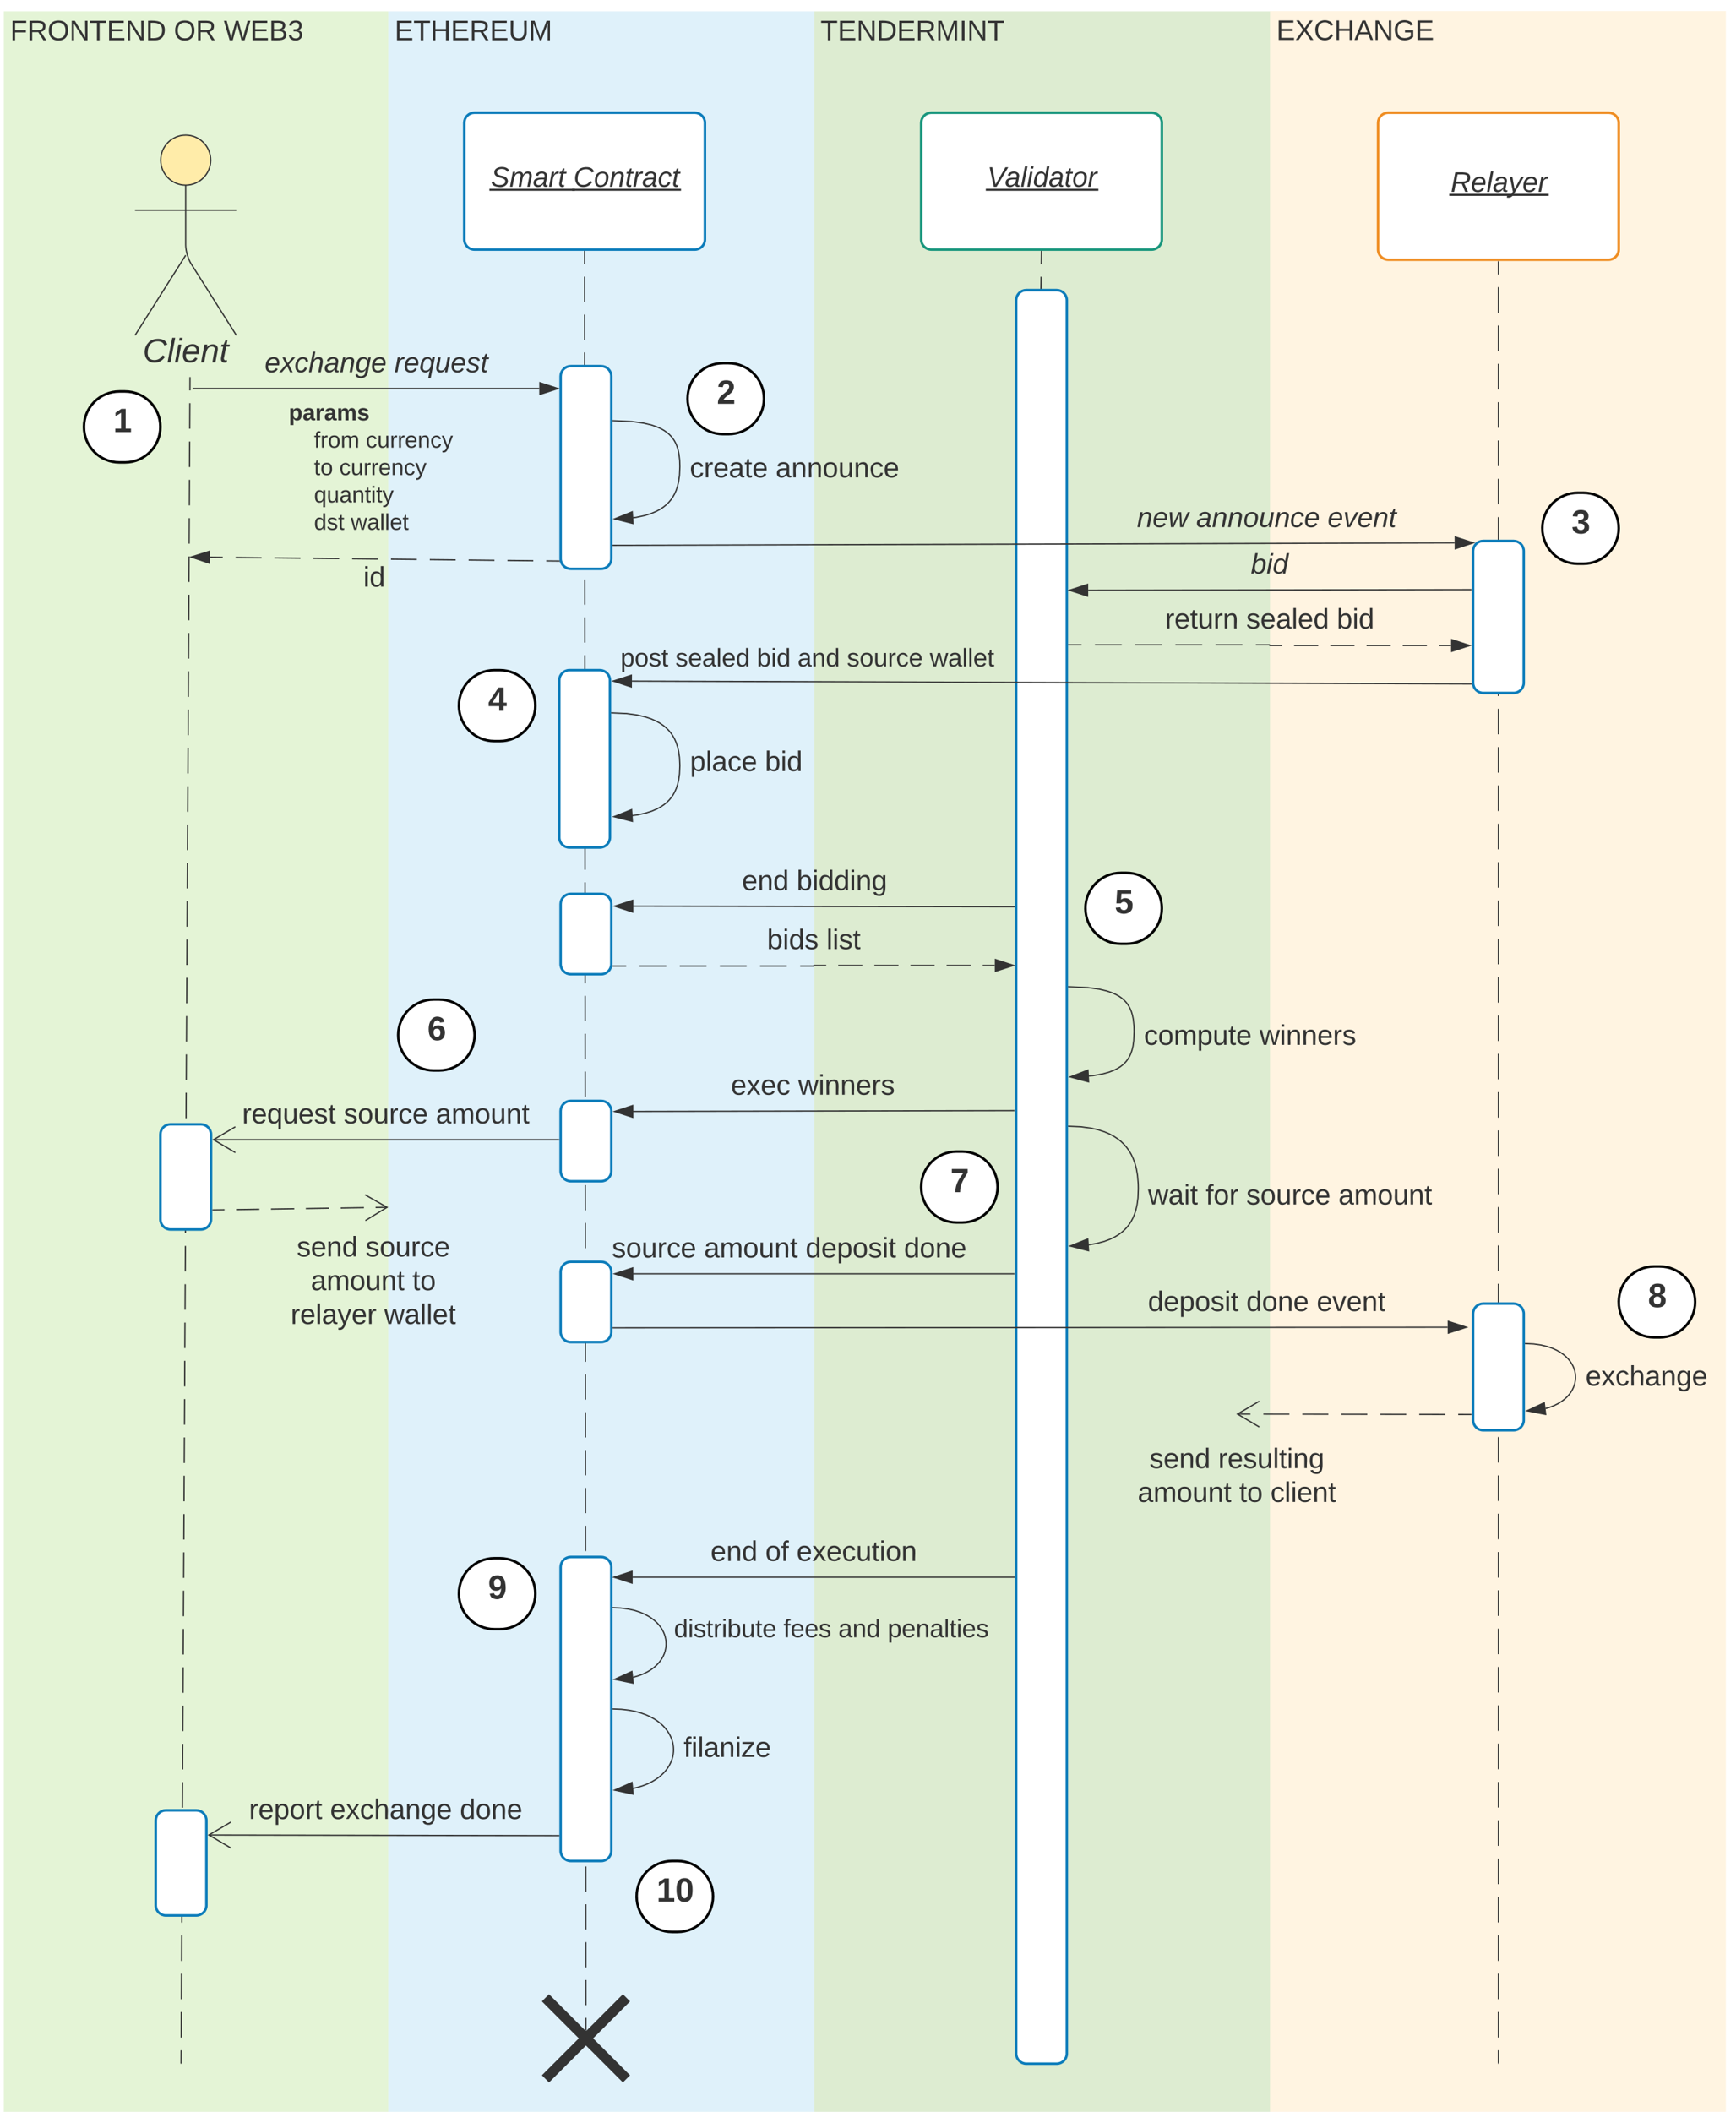 <svg xmlns="http://www.w3.org/2000/svg" xmlns:xlink="http://www.w3.org/1999/xlink" xmlns:lucid="lucid" width="1371" height="1667"><g transform="translate(-237 -151)" lucid:page-tab-id="0_0"><path d="M0 0h2280v1997.5H0z" fill="#fff"/><path d="M240 160h303.65v1660H240z" stroke="#000" stroke-opacity="0" fill="#a3d977" fill-opacity=".3"/><use xlink:href="#a" transform="matrix(1,0,0,1,245,165) translate(0 17.778)"/><use xlink:href="#b" transform="matrix(1,0,0,1,245,165) translate(129.259 17.778)"/><use xlink:href="#c" transform="matrix(1,0,0,1,245,165) translate(168.704 17.778)"/><path d="M880 160h360v1660H880z" stroke="#000" stroke-opacity="0" fill="#7ab648" fill-opacity=".25"/><use xlink:href="#d" transform="matrix(1,0,0,1,885,165) translate(0 17.778)"/><path d="M543.65 160H880v1660H543.65z" stroke="#000" stroke-opacity="0" fill="#c1e4f7" fill-opacity=".5"/><use xlink:href="#e" transform="matrix(1,0,0,1,548.65,165) translate(0 17.778)"/><path d="M1240 159.8h360V1820h-360z" stroke="#000" stroke-opacity="0" fill="#ffd99a" fill-opacity=".3"/><use xlink:href="#f" transform="matrix(1,0,0,1,1245,164.789) translate(0 17.778)"/><path d="M698.7 349.5v9.96m0 9.96l.02 19.92m0 9.96l.02 19.92m0 9.96l.02 19.92m0 9.96l.03 19.92m0 9.96v19.92m.02 9.96v19.92m.02 9.96l.02 19.92m0 9.96l.02 19.92m0 9.96l.02 19.92m0 9.96l.02 19.92m0 9.96l.03 19.92m0 9.96l.02 19.92m0 9.96l.02 19.92m0 9.96v19.9m.02 9.97l.02 19.92m0 9.96l.02 19.93m0 9.96l.02 19.9m0 9.97l.03 19.92m0 9.95l.03 19.92m0 9.96l.02 19.92m0 9.96l.02 19.93m0 9.96l.03 19.9m0 9.97l.02 19.92m0 9.95l.02 19.92m0 9.96l.03 19.92m0 9.96l.02 19.93m0 9.96v19.9m.02 9.97v19.92m.02 9.95l.02 19.92m0 9.96l.02 19.92m0 9.96l.02 19.93m0 9.96l.03 19.9m0 9.97l.02 19.92m0 9.95l.02 19.92m0 9.96l.02 19.92m0 9.96l.02 19.93m0 9.96l.02 19.9m0 9.97l.02 19.92m0 9.95l.03 19.92m0 9.96v19.92m.02 9.96v19.93m.02 9.96v19.9m.02 9.96l.02 19.92m0 9.96l.02 19.92m0 9.96l.02 19.92m0 9.96l.03 19.92m0 9.96v9.96" stroke="#333" fill="none"/><path d="M699.2 349.5h-1v-.5h1z" fill="#333"/><path d="M699.76 1753.83v3.5" stroke="#333" fill="none"/><path d="M679.76 448c0-4.42 3.58-8 8-8h24c4.42 0 8 3.58 8 8v144c0 4.42-3.58 8-8 8h-24c-4.42 0-8-3.58-8-8z" stroke="#0c7cba" stroke-width="2" fill="#fff"/><path d="M1059.5 349.5l-.13 10m-.15 9.97l-.3 19.97m-.15 10l-.3 19.96m-.14 9.98l-.3 19.98m-.15 9.98l-.3 19.97m-.14 10l-.3 19.97m-.15 9.98l-.3 19.97m-.15 10l-.3 19.96m-.15 10l-.3 19.96m-.15 9.98l-.3 19.97m-.14 9.98l-.3 19.97m-.14 10l-.3 19.96m-.14 10l-.3 19.96m-.15 10l-.3 19.96m-.14 10l-.3 19.96m-.15 9.98l-.3 19.97m-.14 10l-.3 19.96m-.15 9.98l-.3 19.97m-.15 9.98l-.3 19.97m-.15 10l-.3 19.96m-.14 9.98l-.3 19.98m-.15 9.98l-.3 19.97m-.13 10l-.3 19.96m-.15 9.98l-.3 20m-.15 9.97l-.3 19.97m-.14 10l-.3 19.96m-.15 9.98l-.3 19.98m-.14 9.98l-.3 19.97m-.15 10l-.3 19.97m-.15 9.98l-.3 19.97m-.15 10l-.3 19.96m-.14 10l-.3 19.96m-.15 9.98l-.3 19.97m-.13 9.98l-.3 19.97m-.15 10l-.3 19.96m-.14 10l-.3 19.96m-.15 10l-.3 19.96m-.14 10l-.3 19.96m-.16 9.98l-.3 19.97m-.15 10l-.3 19.96m-.15 9.98l-.3 19.97m-.15 9.98l-.3 19.97m-.14 10l-.3 19.96m-.15 9.98l-.28 19.98m-.15 9.98l-.3 19.97m-.15 10l-.3 19.96m-.14 9.98l-.15 10" stroke="#333" fill="none"/><path d="M1060 349.52h-1l.02-.52h1z" fill="#333"/><path fill="#333"/><path d="M1039.52 388c0-4.42 3.58-8 8-8h24c4.42 0 8 3.58 8 8v1384c0 4.42-3.58 8-8 8h-24c-4.42 0-8-3.58-8-8z" stroke="#0c7cba" stroke-width="2" fill="#fff"/><path d="M1420.36 357.5v10.1m0 10.07v20.17m0 10.1v20.16m0 10.08v20.17m0 10.1v20.16m0 10.1v20.16m0 10.1v20.16m0 10.08v20.17m0 10.1v20.16m0 10.08v20.18m0 10.1v20.16m0 10.08v20.17m0 10.08v20.17m0 10.08v20.17m0 10.1v20.16m0 10.08v20.17m0 10.1v20.17m0 10.1v20.16m0 10.08v20.18m0 10.1v20.16m0 10.08v20.17m0 10.08v20.17m0 10.08v20.17m0 10.1v20.16m0 10.08v20.17m0 10.1v20.17m0 10.08v20.17m0 10.1v20.16m0 10.08v20.17m0 10.1v20.16m0 10.07v20.17m0 10.1v20.16m0 10.1v20.16m0 10.08V1366m0 10.1v20.17m0 10.08v20.17m0 10.1v20.16m0 10.08v20.17m0 10.1v20.16m0 10.07v20.17m0 10.1v20.16m0 10.08v20.17m0 10.1v20.16m0 10.1v20.16m0 10.1v20.16m0 10.08v20.17m0 10.1v20.16m0 10.08v10.1" stroke="#333" fill="none"/><path d="M1420.86 357.5h-1v-.5h1z" fill="#333"/><path d="M1420.36 1779.5v.5" stroke="#333" fill="none"/><path d="M679.76 864.58c0-4.42 3.58-8 8-8h24c4.42 0 8 3.58 8 8V912c0 4.42-3.58 8-8 8h-24c-4.42 0-8-3.58-8-8zM603.65 248c0-4.42 3.58-8 8-8h174.07c4.42 0 8 3.58 8 8v92c0 4.42-3.58 8-8 8H611.65c-4.42 0-8-3.58-8-8z" stroke="#0c7cba" stroke-width="2" fill="#fff"/><use xlink:href="#g" transform="matrix(1,0,0,1,611.65,248) translate(12.932 50.444)"/><use xlink:href="#h" transform="matrix(1,0,0,1,611.65,248) translate(78.241 50.444)"/><path d="M964.48 248c0-4.42 3.6-8 8-8h174.08c4.42 0 8 3.58 8 8v92c0 4.42-3.58 8-8 8H972.48c-4.4 0-8-3.58-8-8z" stroke="#19967d" stroke-width="2" fill="#fff"/><use xlink:href="#i" transform="matrix(1,0,0,1,972.484,248) translate(44.167 50.444)"/><path d="M1325.32 248c0-4.42 3.58-8 8-8h174.07c4.4 0 8 3.58 8 8v100c0 4.42-3.6 8-8 8H1333.3c-4.42 0-8-3.58-8-8z" stroke="#ef8d22" stroke-width="2" fill="#fff"/><use xlink:href="#j" transform="matrix(1,0,0,1,1333.318,248) translate(49.321 54.444)"/><path d="M403.4 277.42c0 10.9-8.84 19.75-19.75 19.75-10.9 0-19.75-8.85-19.75-19.75s8.84-19.75 19.75-19.75c10.9 0 19.75 8.84 19.75 19.75z" stroke="#333" fill="#ffeca9"/><path d="M383.65 297.17v47.3c0 4.4 1.92 11.02 4.28 14.76l35.72 56.44m-40-63.2l-40 63.2m0-98.75h80" stroke="#333" fill="none"/><path d="M343.65 265.67c0-4.42 3.58-8 8-8h64c4.42 0 8 3.58 8 8v164c0 4.4-3.58 8-8 8h-64c-4.42 0-8-3.6-8-8z" fill="none"/><use xlink:href="#k" transform="matrix(1,0,0,1,263.65,415.666) translate(86.037 21.333)"/><path d="M387.05 449.12L387 459.2m-.05 10.07l-.1 20.16m-.06 10.08l-.12 20.17m-.05 10.07l-.1 20.16m-.06 10.08l-.1 20.16m-.06 10.08l-.1 20.15m-.05 10.08l-.1 20.16m-.06 10.1l-.12 20.15m-.05 10.07l-.1 20.16m-.06 10.08l-.1 20.16m-.06 10.08l-.1 20.15m-.05 10.08l-.1 20.16m-.07 10.07l-.1 20.16m-.06 10.07l-.1 20.16m-.06 10.08l-.1 20.16m-.06 10.08l-.1 20.15m-.06 10.08l-.1 20.17m-.06 10.08l-.1 20.16m-.06 10.08l-.1 20.16m-.06 10.08l-.1 20.16m-.06 10.08l-.1 20.15m-.06 10.1l-.1 20.15m-.06 10.08l-.1 20.16m-.06 10.07l-.1 20.15m-.06 10.08l-.1 20.16m-.06 10.08l-.1 20.15m-.06 10.07l-.1 20.16m-.06 10.08l-.1 20.17m-.06 10.08l-.1 20.15m-.06 10.08l-.1 20.16m-.06 10.08l-.1 20.15m-.06 10.08l-.1 20.16m-.06 10.1l-.1 20.15m-.06 10.08l-.1 20.15m-.06 10.08l-.1 20.16m-.06 10.08l-.1 20.15m-.06 10.08l-.1 20.16m-.06 10.07l-.1 20.16M381 1588l-.1 20.16m-.06 10.08l-.1 20.16m-.06 10.08l-.1 20.15m-.06 10.08l-.1 20.17m-.06 10.08l-.1 20.16m-.06 10.1l-.1 20.14m-.06 10.08l-.06 10.08M387.05 449.13v-.5M380 1779.5v.5M389.78 457.7h273.1M389.8 457.7h-.52" stroke="#333" fill="none"/><path d="M677.64 457.7l-14.26 4.65v-9.27z" stroke="#333" fill="#333"/><use xlink:href="#l" transform="matrix(1,0,0,1,446.028,427.048) translate(0.005 17.778)"/><use xlink:href="#m" transform="matrix(1,0,0,1,446.028,427.048) translate(102.474 17.778)"/><path d="M460 460h143.65v118H460z" stroke="#000" stroke-opacity="0" fill="#fff" fill-opacity="0"/><use xlink:href="#n" transform="matrix(1,0,0,1,465,465) translate(0 17.806)"/><use xlink:href="#o" transform="matrix(1,0,0,1,465,465) translate(0 39.406)"/><use xlink:href="#p" transform="matrix(1,0,0,1,465,465) translate(20 39.406)"/><use xlink:href="#q" transform="matrix(1,0,0,1,465,465) translate(60.9 39.406)"/><use xlink:href="#o" transform="matrix(1,0,0,1,465,465) translate(0 61.006)"/><use xlink:href="#r" transform="matrix(1,0,0,1,465,465) translate(20 61.006)"/><use xlink:href="#q" transform="matrix(1,0,0,1,465,465) translate(40 61.006)"/><use xlink:href="#o" transform="matrix(1,0,0,1,465,465) translate(0 82.606)"/><use xlink:href="#s" transform="matrix(1,0,0,1,465,465) translate(20 82.606)"/><use xlink:href="#o" transform="matrix(1,0,0,1,465,465) translate(0 104.206)"/><use xlink:href="#t" transform="matrix(1,0,0,1,465,465) translate(20 104.206)"/><use xlink:href="#u" transform="matrix(1,0,0,1,465,465) translate(49 104.206)"/><path d="M678.62 593.87l-10.22-.1m-10.22-.12l-20.44-.23m-10.22-.1l-20.44-.23m-10.22-.12l-20.44-.22m-10.22-.12l-20.44-.22m-10.22-.1l-20.44-.23m-10.22-.13l-20.44-.22m-10.2-.1l-20.45-.23m-10.23-.1l-20.44-.24m-10.22-.1l-10.2-.12" stroke="#333" fill="none"/><path d="M679.02 593.37l.2 1h-.62v-1z" fill="#333"/><path d="M387.92 590.7l14.32-4.48-.1 9.27z" stroke="#333" fill="#333"/><use xlink:href="#v" transform="matrix(1,0,0,1,523.927,596.278) translate(0 17.778)"/><path d="M721.26 483.1l14.94.64 9.1 1.26 6.05 1.43 4.33 1.47 3.3 1.48 2.6 1.48 2.14 1.5 1.8 1.52 1.54 1.6 1.36 1.68 1.2 1.82 1.08 2.03.96 2.33.86 2.77.72 3.48.53 4.77.15 4.97-.3 6.98-.7 4.9-.9 3.83-1.08 3.18-1.22 2.73-1.38 2.42-1.54 2.2-1.73 2.03-1.97 1.9-2.27 1.84-2.66 1.75-3.2 1.7-3.96 1.65-5.03 1.55-6.7 1.4-2.17.23" stroke="#333" fill="none"/><path d="M721.3 482.6l-.05 1h-.5v-1z" fill="#333"/><path d="M722.38 560.58L736.3 555l.62 9.26z" stroke="#333" fill="#333"/><use xlink:href="#w" transform="matrix(1,0,0,1,781.75,510.056) translate(0 17.778)"/><use xlink:href="#x" transform="matrix(1,0,0,1,781.75,510.056) translate(67.84 17.778)"/><path d="M1400.36 586c0-4.42 3.58-8 8-8h24c4.4 0 8 3.58 8 8v104c0 4.42-3.6 8-8 8h-24c-4.42 0-8-3.58-8-8z" stroke="#0c7cba" stroke-width="2" fill="#fff"/><path d="M721.26 581.46l664.53-1.92" stroke="#333" fill="none"/><path d="M721.28 581.96h-.52v-1h.5z" fill="#333"/><path d="M1400.55 579.5l-14.25 4.67-.03-9.27z" stroke="#333" fill="#333"/><use xlink:href="#y" transform="matrix(1,0,0,1,1134.902,549.301) translate(0.005 17.778)"/><use xlink:href="#z" transform="matrix(1,0,0,1,1134.902,549.301) translate(46.857 17.778)"/><use xlink:href="#A" transform="matrix(1,0,0,1,1134.902,549.301) translate(150.561 17.778)"/><path d="M1398.86 616.44l-302.45.5" stroke="#333" fill="none"/><path d="M1399.36 616.94h-.52v-1h.52z" fill="#333"/><path d="M1081.64 616.95l14.26-4.66v9.26z" stroke="#333" fill="#333"/><use xlink:href="#B" transform="matrix(1,0,0,1,1224.856,586.028) translate(0.005 17.778)"/><path d="M1080.52 660h10.6m10.6 0h21.17m10.6 0h21.17m10.6 0h21.18m10.6 0h21.18m10.6 0h10.6l.18.08.1.2.07.18.2.08h9.52m9.53 0h19.06m9.53 0h19.07m9.53 0h19.07m9.53 0h19.07m9.54 0h9.53" stroke="#333" fill="none"/><path d="M1080.53 660.5v-1z" fill="#333"/><path d="M1397.74 660.54l-14.27 4.63v-9.27z" stroke="#333" fill="#333"/><use xlink:href="#C" transform="matrix(1,0,0,1,1157.106,629.334) translate(0 17.778)"/><use xlink:href="#D" transform="matrix(1,0,0,1,1157.106,629.334) translate(64.074 17.778)"/><use xlink:href="#E" transform="matrix(1,0,0,1,1157.106,629.334) translate(135.617 17.778)"/><path d="M1399.02 690.9l-662.95-2.26" stroke="#333" fill="none"/><path d="M1399.42 690.4l.2 1h-.62v-1z" fill="#333"/><path d="M721.3 688.6l14.3-4.6-.04 9.28z" stroke="#333" fill="#333"/><use xlink:href="#F" transform="matrix(1,0,0,1,727.02,661.107) translate(0 16)"/><use xlink:href="#G" transform="matrix(1,0,0,1,727.02,661.107) translate(43.333 16)"/><use xlink:href="#H" transform="matrix(1,0,0,1,727.02,661.107) translate(107.722 16)"/><use xlink:href="#I" transform="matrix(1,0,0,1,727.02,661.107) translate(139.889 16)"/><use xlink:href="#J" transform="matrix(1,0,0,1,727.02,661.107) translate(178.778 16)"/><use xlink:href="#K" transform="matrix(1,0,0,1,727.02,661.107) translate(244.278 16)"/><path d="M678.7 688c0-4.42 3.57-8 8-8h24c4.4 0 8 3.58 8 8v124c0 4.42-3.6 8-8 8h-24c-4.43 0-8-3.58-8-8z" stroke="#0c7cba" stroke-width="2" fill="#fff"/><path d="M720.2 713.74l11.56.5 8.43 1.16 6.2 1.44 4.8 1.6 3.84 1.68 3.15 1.75 2.64 1.8 2.27 1.88 1.98 1.96 1.75 2.1 1.55 2.26 1.38 2.47 1.23 2.78 1.07 3.2.9 3.78.66 4.7.3 6.28v.3l-.3 6.6-.64 4.7-.88 3.7-1.04 3.05-1.17 2.65-1.3 2.35-1.5 2.14-1.65 1.98-1.9 1.87-2.18 1.77-2.57 1.73-3.1 1.68-3.8 1.63-4.87 1.57-6.46 1.43-3.97.5" stroke="#333" fill="none"/><path d="M720.22 713.25l-.04 1-.5-.03v-1z" fill="#333"/><path d="M721.88 795.65l13.93-5.55.6 9.25z" stroke="#333" fill="#333"/><use xlink:href="#L" transform="matrix(1,0,0,1,781.925,741.875) translate(0 17.778)"/><use xlink:href="#E" transform="matrix(1,0,0,1,781.925,741.875) translate(59.198 17.778)"/><path d="M1038.52 866.8l-301.38-.5" stroke="#333" fill="none"/><path d="M1038.52 866.3v1-1z" fill="#333"/><path d="M722.38 866.28l14.27-4.6v9.26z" stroke="#333" fill="#333"/><use xlink:href="#M" transform="matrix(1,0,0,1,822.951,835.874) translate(0 17.778)"/><use xlink:href="#N" transform="matrix(1,0,0,1,822.951,835.874) translate(43.21 17.778)"/><path d="M720.96 913.57h10.57m10.57 0h21.14m10.57 0h21.14m10.57 0h21.15m10.57 0h21.14m10.56 0h10.57l.17-.07.07-.18.08-.18.17-.07h9.5m9.5 0h19.03m9.5 0h19.03m9.5 0h19.03m9.5 0h19.02m9.5 0h9.52" stroke="#333" fill="none"/><path d="M720.98 914.07h-.62l.2-1h.42z" fill="#333"/><path d="M1037.4 913.07l-14.26 4.63v-9.27z" stroke="#333" fill="#333"/><use xlink:href="#O" transform="matrix(1,0,0,1,842.779,882.405) translate(0 17.778)"/><use xlink:href="#P" transform="matrix(1,0,0,1,842.779,882.405) translate(46.852 17.778)"/><path d="M1080.52 929.88l15.57.66 9.1 1.27 5.92 1.42 4.2 1.44 3.15 1.43 2.5 1.42 2.02 1.44 1.7 1.48 1.47 1.53 1.3 1.64 1.14 1.78 1.04 2 .92 2.3.82 2.76.7 3.58.5 5.13.1 4.18-.32 7.2-.62 4.37-.78 3.2-.88 2.54-1 2.16-1.1 1.88-1.22 1.7-1.4 1.6-1.6 1.5-1.9 1.47-2.3 1.45-2.86 1.43-3.73 1.45-5.14 1.43-7.64 1.36-3.25.25" stroke="#333" fill="none"/><path d="M1080.56 929.38l-.04.82v-.82z" fill="#333"/><path d="M1082.2 1001.08l14-5.37.5 9.27z" stroke="#333" fill="#333"/><use xlink:href="#Q" transform="matrix(1,0,0,1,1140.414,957.974) translate(0 17.778)"/><use xlink:href="#R" transform="matrix(1,0,0,1,1140.414,957.974) translate(91.296 17.778)"/><path d="M679.76 1028c0-4.42 3.58-8 8-8h24c4.42 0 8 3.58 8 8v47.42c0 4.42-3.58 8-8 8h-24c-4.42 0-8-3.58-8-8z" stroke="#0c7cba" stroke-width="2" fill="#fff"/><path d="M1038.02 1027.67l-300.88.65" stroke="#333" fill="none"/><path d="M1038.52 1028.17h-.5v-1h.5z" fill="#333"/><path d="M722.38 1028.35l14.25-4.66.02 9.26z" stroke="#333" fill="#333"/><use xlink:href="#S" transform="matrix(1,0,0,1,814.256,997.345) translate(0 17.778)"/><use xlink:href="#R" transform="matrix(1,0,0,1,814.256,997.345) translate(53.086 17.778)"/><path d="M678.26 1050.64h-272.7" stroke="#333" fill="none"/><path d="M678.76 1051.14h-.5v-1h.5z" fill="#333"/><path d="M422.85 1040.46l-17.22 10.18 17.22 10.18" stroke="#333" fill="none"/><use xlink:href="#T" transform="matrix(1,0,0,1,428.218,1019.975) translate(0 17.778)"/><use xlink:href="#U" transform="matrix(1,0,0,1,428.218,1019.975) translate(80.185 17.778)"/><use xlink:href="#V" transform="matrix(1,0,0,1,428.218,1019.975) translate(152.963 17.778)"/><path d="M363.65 1046.5c0-4.42 3.58-8 8-8h24c4.42 0 8 3.58 8 8v67c0 4.42-3.58 8-8 8h-24c-4.42 0-8-3.58-8-8z" stroke="#0c7cba" stroke-width="2" fill="#fff"/><path d="M405.15 1106.1l9.17-.13m9.18-.14l18.34-.28m9.17-.14l18.36-.27m9.17-.14l18.35-.3m9.17-.13l18.35-.28m9.17-.15l9.17-.14" stroke="#333" fill="none"/><path d="M405.17 1106.6l-.52.02v-1h.5z" fill="#333"/><path d="M525.6 1114.46l17.07-10.45-17.37-9.9" stroke="#333" fill="none"/><path d="M451.82 1120h160v90h-160z" stroke="#000" stroke-opacity="0" fill="#fff" fill-opacity="0"/><use xlink:href="#W" transform="matrix(1,0,0,1,456.825,1125) translate(14.537 17.778)"/><use xlink:href="#X" transform="matrix(1,0,0,1,456.825,1125) translate(68.858 17.778)"/><use xlink:href="#Y" transform="matrix(1,0,0,1,456.825,1125) translate(25.648 44.444)"/><use xlink:href="#Z" transform="matrix(1,0,0,1,456.825,1125) translate(105.833 44.444)"/><use xlink:href="#aa" transform="matrix(1,0,0,1,456.825,1125) translate(9.753 71.111)"/><use xlink:href="#ab" transform="matrix(1,0,0,1,456.825,1125) translate(83.642 71.111)"/><path d="M1038.02 1156.5H737.14" stroke="#333" fill="none"/><path d="M1038.52 1157h-.5v-1h.5z" fill="#333"/><path d="M722.38 1156.5l14.26-4.65v9.27z" stroke="#333" fill="#333"/><use xlink:href="#ac" transform="matrix(1,0,0,1,720.237,1125.821) translate(0 17.778)"/><use xlink:href="#Y" transform="matrix(1,0,0,1,720.237,1125.821) translate(72.778 17.778)"/><use xlink:href="#ad" transform="matrix(1,0,0,1,720.237,1125.821) translate(152.963 17.778)"/><use xlink:href="#ae" transform="matrix(1,0,0,1,720.237,1125.821) translate(230.679 17.778)"/><path d="M679.76 1155c0-4.42 3.58-8 8-8h24c4.42 0 8 3.58 8 8v47.42c0 4.42-3.58 8-8 8h-24c-4.42 0-8-3.58-8-8z" stroke="#0c7cba" stroke-width="2" fill="#fff"/><path d="M721.26 1199.15l659.02-.47" stroke="#333" fill="none"/><path d="M721.27 1199.65h-.5v-1h.5z" fill="#333"/><path d="M1395.05 1198.67l-14.26 4.64-.02-9.26z" stroke="#333" fill="#333"/><use xlink:href="#af" transform="matrix(1,0,0,1,1143.559,1168.115) translate(0 17.778)"/><use xlink:href="#ag" transform="matrix(1,0,0,1,1143.559,1168.115) translate(77.716 17.778)"/><use xlink:href="#ah" transform="matrix(1,0,0,1,1143.559,1168.115) translate(133.272 17.778)"/><path d="M1400.36 1188c0-4.42 3.58-8 8-8h24c4.4 0 8 3.58 8 8v84c0 4.42-3.6 8-8 8h-24c-4.42 0-8-3.58-8-8z" stroke="#0c7cba" stroke-width="2" fill="#fff"/><path d="M1441.86 1211.58l6.34.3 5.72.8 4.8 1.14 4.07 1.38 3.44 1.55 2.93 1.65 2.48 1.74 2.1 1.8 1.8 1.8 1.48 1.86 1.24 1.86 1 1.86.78 1.87.6 1.87.4 1.87.2 1.88.05 1.87-.13 1.87-.32 1.87-.5 1.88-.7 1.87-.9 1.86-1.1 1.86-1.37 1.86-1.64 1.83-1.95 1.82-2.32 1.76-2.7 1.7-3.2 1.6-3.76 1.47-3.15.9" stroke="#333" fill="none"/><path d="M1441.9 1211.08l-.05 1-.5-.02v-1z" fill="#333"/><path d="M1442.96 1264.63l13.6-6.33 1.12 9.2z" stroke="#333" fill="#333"/><use xlink:href="#ai" transform="matrix(1,0,0,1,1489.197,1226.992) translate(0 17.778)"/><path d="M1398.86 1267.56l-10.26-.02m-10.26-.02l-20.5-.04m-10.27-.02l-20.5-.04m-10.26-.02l-20.5-.04m-10.26-.02l-20.52-.04m-10.25-.02l-20.52-.04m-10.25-.02l-10.26-.02" stroke="#333" fill="none"/><path d="M1399.36 1267.06v1h-.52v-1z" fill="#333"/><path d="M1231.55 1257.06l-17.23 10.14 17.2 10.22" stroke="#333" fill="none"/><path d="M1118.3 1267.2h190.07v100H1118.3z" stroke="#000" stroke-opacity="0" fill="#fff" fill-opacity="0"/><use xlink:href="#W" transform="matrix(1,0,0,1,1123.296,1272.201) translate(21.457 37.684)"/><use xlink:href="#aj" transform="matrix(1,0,0,1,1123.296,1272.201) translate(75.778 37.684)"/><use xlink:href="#Y" transform="matrix(1,0,0,1,1123.296,1272.201) translate(12.198 64.351)"/><use xlink:href="#ak" transform="matrix(1,0,0,1,1123.296,1272.201) translate(92.383 64.351)"/><use xlink:href="#al" transform="matrix(1,0,0,1,1123.296,1272.201) translate(117.074 64.351)"/><path d="M679.76 1388c0-4.42 3.58-8 8-8h24c4.42 0 8 3.58 8 8v224c0 4.42-3.58 8-8 8h-24c-4.42 0-8-3.58-8-8z" stroke="#0c7cba" stroke-width="2" fill="#fff"/><path d="M1038.52 1396H736.64" stroke="#333" fill="none"/><path d="M1038.52 1396.5v-1z" fill="#333"/><path d="M721.88 1396l14.26-4.64v9.28z" stroke="#333" fill="#333"/><g><use xlink:href="#M" transform="matrix(1,0,0,1,798.19,1365.333) translate(0 17.778)"/><use xlink:href="#am" transform="matrix(1,0,0,1,798.19,1365.333) translate(43.21 17.778)"/><use xlink:href="#an" transform="matrix(1,0,0,1,798.19,1365.333) translate(67.901 17.778)"/></g><path d="M720.76 1420.02l6.4.28 5.83.76 4.95 1.1 4.24 1.35 3.62 1.53 3.12 1.64 2.68 1.72 2.3 1.78 1.97 1.82 1.66 1.85 1.4 1.87 1.18 1.88.96 1.88.75 1.88.57 1.9.4 1.87.22 1.88.06 1.88-.1 1.87-.3 1.87-.43 1.87-.63 1.85-.8 1.86-1.02 1.87-1.22 1.84-1.47 1.84-1.73 1.8-2.03 1.8-2.37 1.72-2.77 1.67-3.22 1.58-3.75 1.45-4.24 1.22" stroke="#333" fill="none"/><path d="M720.8 1419.52l-.04.83v-.83z" fill="#333"/><path d="M722.37 1476.6l13.66-6.2 1.03 9.22z" stroke="#333" fill="#333"/><g><use xlink:href="#ao" transform="matrix(1,0,0,1,769.222,1427.4) translate(0 16)"/><use xlink:href="#ap" transform="matrix(1,0,0,1,769.222,1427.4) translate(86.5 16)"/><use xlink:href="#I" transform="matrix(1,0,0,1,769.222,1427.4) translate(129.833 16)"/><use xlink:href="#aq" transform="matrix(1,0,0,1,769.222,1427.4) translate(168.722 16)"/></g><path d="M721.26 1500.02l6.45.24 6 .7 5.17 1.02 4.48 1.25 3.9 1.42 3.42 1.56 2.98 1.65 2.6 1.72 2.27 1.77 1.97 1.8 1.7 1.83 1.5 1.85 1.25 1.86 1.07 1.86.88 1.87.72 1.9.55 1.86.4 1.87.24 1.88.1 1.88-.04 1.88-.2 1.87-.34 1.88-.5 1.88-.66 1.88-.83 1.87-1 1.87-1.2 1.86-1.4 1.85-1.63 1.84-1.9 1.82-2.16 1.78-2.5 1.73-2.83 1.68-3.25 1.6-3.73 1.46-4.28 1.32-3.4.76" stroke="#333" fill="none"/><path d="M721.3 1499.52l-.04 1-.5-.02v-1z" fill="#333"/><path d="M722.37 1564.04l13.74-6.02.92 9.22z" stroke="#333" fill="#333"/><g><use xlink:href="#ar" transform="matrix(1,0,0,1,776.866,1520.063) translate(0 17.778)"/></g><path d="M678.76 1600l-276.85-.52" stroke="#333" fill="none"/><path d="M678.76 1599.5v1-1z" fill="#333"/><path d="M419.22 1589.33l-17.24 10.15 17.2 10.2" stroke="#333" fill="none"/><g><use xlink:href="#as" transform="matrix(1,0,0,1,433.63,1569.073) translate(0 17.778)"/><use xlink:href="#at" transform="matrix(1,0,0,1,433.63,1569.073) translate(64.074 17.778)"/><use xlink:href="#ae" transform="matrix(1,0,0,1,433.63,1569.073) translate(166.543 17.778)"/></g><path d="M360 1588c0-4.42 3.58-8 8-8h24c4.42 0 8 3.58 8 8v67c0 4.42-3.58 8-8 8h-24c-4.42 0-8-3.58-8-8z" stroke="#0c7cba" stroke-width="2" fill="#fff"/><path d="M659.76 1720h80v80h-80z" fill="none"/><path d="M667.76 1728l64 64m0-64l-64 64" stroke="#333" stroke-width="8" fill="none"/><path d="M1081.02 1040.02l9.66.42 7.68 1.03 6.04 1.37 4.88 1.6 4.06 1.72 3.44 1.86 2.97 1.97 2.62 2.08 2.32 2.24 2.07 2.4 1.9 2.62 1.7 2.88 1.53 3.25 1.37 3.7 1.18 4.38.92 5.3.56 6.82.07 3.66-.3 7.45-.72 5.3-.96 4.2-1.13 3.47-1.3 3-1.42 2.63-1.58 2.4-1.77 2.2-1.98 2.06-2.25 1.95-2.58 1.85-3.03 1.78-3.63 1.72-4.42 1.63-5.6 1.5-6.5 1.13" stroke="#333" fill="none"/><path d="M1081.06 1039.52l-.05 1-.48-.02v-1z" fill="#333"/><path d="M1082.14 1134.56l13.93-5.55.6 9.26z" stroke="#333" fill="#333"/><g><use xlink:href="#au" transform="matrix(1,0,0,1,1143.635,1084.004) translate(0 17.778)"/><use xlink:href="#av" transform="matrix(1,0,0,1,1143.635,1084.004) translate(45.556 17.778)"/><use xlink:href="#U" transform="matrix(1,0,0,1,1143.635,1084.004) translate(77.593 17.778)"/><use xlink:href="#V" transform="matrix(1,0,0,1,1143.635,1084.004) translate(150.37 17.778)"/></g><path d="M303.3 488c0-15.46 12.54-28 28-28h4.35c15.46 0 28 12.54 28 28s-12.54 28-28 28h-4.35c-15.46 0-28-12.54-28-28z" stroke="#000" stroke-width="2" fill="#fff"/><g><use xlink:href="#aw" transform="matrix(1,0,0,1,308.299,465) translate(18.098 27.083)"/></g><path d="M780 465.67c0-15.47 12.54-28 28-28h4.35c15.46 0 28 12.53 28 28 0 15.46-12.54 28-28 28H808c-15.46 0-28-12.54-28-28z" stroke="#000" stroke-width="2" fill="#fff"/><g><use xlink:href="#ax" transform="matrix(1,0,0,1,785,442.666) translate(18.098 27.083)"/></g><path d="M1455.04 568c0-15.46 12.54-28 28-28h4.35c15.46 0 28 12.54 28 28s-12.54 28-28 28h-4.36c-15.46 0-28-12.54-28-28z" stroke="#000" stroke-width="2" fill="#fff"/><g><use xlink:href="#ay" transform="matrix(1,0,0,1,1460.043,545) translate(18.098 27.083)"/></g><path d="M599.4 708c0-15.46 12.55-28 28-28h4.36c15.46 0 28 12.54 28 28s-12.54 28-28 28h-4.35c-15.45 0-28-12.54-28-28z" stroke="#000" stroke-width="2" fill="#fff"/><g><use xlink:href="#az" transform="matrix(1,0,0,1,604.411,685) translate(18.098 27.083)"/></g><path d="M1094.2 868c0-15.46 12.54-28 28-28h4.36c15.46 0 28 12.54 28 28s-12.54 28-28 28h-4.35c-15.46 0-28-12.54-28-28z" stroke="#000" stroke-width="2" fill="#fff"/><g><use xlink:href="#aA" transform="matrix(1,0,0,1,1099.209,845) translate(18.098 27.083)"/></g><path d="M551.47 968c0-15.46 12.54-28 28-28h4.35c15.47 0 28 12.54 28 28s-12.53 28-28 28h-4.35c-15.46 0-28-12.54-28-28z" stroke="#000" stroke-width="2" fill="#fff"/><g><use xlink:href="#aB" transform="matrix(1,0,0,1,556.475,945) translate(18.098 27.083)"/></g><path d="M964.48 1088c0-15.46 12.54-28 28-28h4.35c15.47 0 28 12.54 28 28s-12.53 28-28 28h-4.35c-15.46 0-28-12.54-28-28z" stroke="#000" stroke-width="2" fill="#fff"/><g><use xlink:href="#aC" transform="matrix(1,0,0,1,969.484,1065) translate(18.098 27.083)"/></g><path d="M1515.4 1178.7c0-15.45 12.53-28 28-28h4.34c15.47 0 28 12.55 28 28 0 15.47-12.53 28-28 28h-4.35c-15.47 0-28-12.53-28-28z" stroke="#000" stroke-width="2" fill="#fff"/><g><use xlink:href="#aD" transform="matrix(1,0,0,1,1520.393,1155.71) translate(18.098 27.083)"/></g><path d="M599.4 1409c0-15.46 12.55-28 28-28h4.36c15.46 0 28 12.54 28 28s-12.54 28-28 28h-4.35c-15.45 0-28-12.54-28-28z" stroke="#000" stroke-width="2" fill="#fff"/><g><use xlink:href="#aE" transform="matrix(1,0,0,1,604.411,1386) translate(18.098 27.083)"/></g><path d="M739.76 1648c0-15.46 12.54-28 28-28h4.35c15.48 0 28 12.54 28 28s-12.52 28-28 28h-4.34c-15.46 0-28-12.54-28-28z" stroke="#000" stroke-width="2" fill="#fff"/><g><use xlink:href="#aF" transform="matrix(1,0,0,1,744.761,1625) translate(10.69 27.083)"/></g><defs><path fill="#333" d="M63-220v92h138v28H63V0H30v-248h175v28H63" id="aG"/><path fill="#333" d="M233-177c-1 41-23 64-60 70L243 0h-38l-65-103H63V0H30v-248c88 3 205-21 203 71zM63-129c60-2 137 13 137-47 0-61-80-42-137-45v92" id="aH"/><path fill="#333" d="M140-251c81 0 123 46 123 126C263-46 219 4 140 4 59 4 17-45 17-125s42-126 123-126zm0 227c63 0 89-41 89-101s-29-99-89-99c-61 0-89 39-89 99S79-25 140-24" id="aI"/><path fill="#333" d="M190 0L58-211 59 0H30v-248h39L202-35l-2-213h31V0h-41" id="aJ"/><path fill="#333" d="M127-220V0H93v-220H8v-28h204v28h-85" id="aK"/><path fill="#333" d="M30 0v-248h187v28H63v79h144v27H63v87h162V0H30" id="aL"/><path fill="#333" d="M30-248c118-7 216 8 213 122C240-48 200 0 122 0H30v-248zM63-27c89 8 146-16 146-99s-60-101-146-95v194" id="aM"/><g id="a"><use transform="matrix(0.062,0,0,0.062,0,0)" xlink:href="#aG"/><use transform="matrix(0.062,0,0,0.062,13.519,0)" xlink:href="#aH"/><use transform="matrix(0.062,0,0,0.062,29.506,0)" xlink:href="#aI"/><use transform="matrix(0.062,0,0,0.062,46.79,0)" xlink:href="#aJ"/><use transform="matrix(0.062,0,0,0.062,62.778,0)" xlink:href="#aK"/><use transform="matrix(0.062,0,0,0.062,76.296,0)" xlink:href="#aL"/><use transform="matrix(0.062,0,0,0.062,91.111,0)" xlink:href="#aJ"/><use transform="matrix(0.062,0,0,0.062,107.099,0)" xlink:href="#aM"/></g><g id="b"><use transform="matrix(0.062,0,0,0.062,0,0)" xlink:href="#aI"/><use transform="matrix(0.062,0,0,0.062,17.284,0)" xlink:href="#aH"/></g><path fill="#333" d="M266 0h-40l-56-210L115 0H75L2-248h35L96-30l15-64 43-154h32l59 218 59-218h35" id="aN"/><path fill="#333" d="M160-131c35 5 61 23 61 61C221 17 115-2 30 0v-248c76 3 177-17 177 60 0 33-19 50-47 57zm-97-11c50-1 110 9 110-42 0-47-63-36-110-37v79zm0 115c55-2 124 14 124-45 0-56-70-42-124-44v89" id="aO"/><path fill="#333" d="M126-127c33 6 58 20 58 59 0 88-139 92-164 29-3-8-5-16-6-25l32-3c6 27 21 44 54 44 32 0 52-15 52-46 0-38-36-46-79-43v-28c39 1 72-4 72-42 0-27-17-43-46-43-28 0-47 15-49 41l-32-3c6-42 35-63 81-64 48-1 79 21 79 65 0 36-21 52-52 59" id="aP"/><g id="c"><use transform="matrix(0.062,0,0,0.062,0,0)" xlink:href="#aN"/><use transform="matrix(0.062,0,0,0.062,20.926,0)" xlink:href="#aL"/><use transform="matrix(0.062,0,0,0.062,35.741,0)" xlink:href="#aO"/><use transform="matrix(0.062,0,0,0.062,50.556,0)" xlink:href="#aP"/></g><path fill="#333" d="M240 0l2-218c-23 76-54 145-80 218h-23L58-218 59 0H30v-248h44l77 211c21-75 51-140 76-211h43V0h-30" id="aQ"/><path fill="#333" d="M33 0v-248h34V0H33" id="aR"/><g id="d"><use transform="matrix(0.062,0,0,0.062,0,0)" xlink:href="#aK"/><use transform="matrix(0.062,0,0,0.062,13.519,0)" xlink:href="#aL"/><use transform="matrix(0.062,0,0,0.062,28.333,0)" xlink:href="#aJ"/><use transform="matrix(0.062,0,0,0.062,44.321,0)" xlink:href="#aM"/><use transform="matrix(0.062,0,0,0.062,60.309,0)" xlink:href="#aL"/><use transform="matrix(0.062,0,0,0.062,75.123,0)" xlink:href="#aH"/><use transform="matrix(0.062,0,0,0.062,91.111,0)" xlink:href="#aQ"/><use transform="matrix(0.062,0,0,0.062,109.568,0)" xlink:href="#aR"/><use transform="matrix(0.062,0,0,0.062,115.741,0)" xlink:href="#aJ"/><use transform="matrix(0.062,0,0,0.062,131.728,0)" xlink:href="#aK"/></g><path fill="#333" d="M197 0v-115H63V0H30v-248h33v105h134v-105h34V0h-34" id="aS"/><path fill="#333" d="M232-93c-1 65-40 97-104 97C67 4 28-28 28-90v-158h33c8 89-33 224 67 224 102 0 64-133 71-224h33v155" id="aT"/><g id="e"><use transform="matrix(0.062,0,0,0.062,0,0)" xlink:href="#aL"/><use transform="matrix(0.062,0,0,0.062,14.815,0)" xlink:href="#aK"/><use transform="matrix(0.062,0,0,0.062,28.333,0)" xlink:href="#aS"/><use transform="matrix(0.062,0,0,0.062,44.321,0)" xlink:href="#aL"/><use transform="matrix(0.062,0,0,0.062,59.136,0)" xlink:href="#aH"/><use transform="matrix(0.062,0,0,0.062,75.123,0)" xlink:href="#aL"/><use transform="matrix(0.062,0,0,0.062,89.938,0)" xlink:href="#aT"/><use transform="matrix(0.062,0,0,0.062,105.926,0)" xlink:href="#aQ"/></g><path fill="#333" d="M195 0l-74-108L45 0H8l94-129-87-119h37l69 98 67-98h37l-84 118L233 0h-38" id="aU"/><path fill="#333" d="M212-179c-10-28-35-45-73-45-59 0-87 40-87 99 0 60 29 101 89 101 43 0 62-24 78-52l27 14C228-24 195 4 139 4 59 4 22-46 18-125c-6-104 99-153 187-111 19 9 31 26 39 46" id="aV"/><path fill="#333" d="M205 0l-28-72H64L36 0H1l101-248h38L239 0h-34zm-38-99l-47-123c-12 45-31 82-46 123h93" id="aW"/><path fill="#333" d="M143 4C61 4 22-44 18-125c-5-107 100-154 193-111 17 8 29 25 37 43l-32 9c-13-25-37-40-76-40-61 0-88 39-88 99 0 61 29 100 91 101 35 0 62-11 79-27v-45h-74v-28h105v86C228-13 192 4 143 4" id="aX"/><g id="f"><use transform="matrix(0.062,0,0,0.062,0,0)" xlink:href="#aL"/><use transform="matrix(0.062,0,0,0.062,14.815,0)" xlink:href="#aU"/><use transform="matrix(0.062,0,0,0.062,29.63,0)" xlink:href="#aV"/><use transform="matrix(0.062,0,0,0.062,45.617,0)" xlink:href="#aS"/><use transform="matrix(0.062,0,0,0.062,61.605,0)" xlink:href="#aW"/><use transform="matrix(0.062,0,0,0.062,76.42,0)" xlink:href="#aJ"/><use transform="matrix(0.062,0,0,0.062,92.407,0)" xlink:href="#aX"/><use transform="matrix(0.062,0,0,0.062,109.691,0)" xlink:href="#aL"/></g><path fill="#333" d="M194-120c59 52 2 134-86 124-53-6-90-18-98-63l31-7c8 30 29 43 70 43 46 0 84-17 71-62-32-43-135-20-137-98-3-89 178-90 191-16l-30 9c-8-48-127-53-127 5 0 53 81 35 115 65" id="aY"/><path fill="#333" d="M248-111c6-24 9-61-24-58-72 9-57 108-77 169h-31l26-142c3-37-50-30-64-10C52-115 50-51 37 0H6l36-190h30c-1 10-6 24-4 32 13-43 101-52 105 5 13-22 29-41 61-41 90 0 28 129 23 194h-31" id="aZ"/><path fill="#333" d="M165-48c-4 18 1 34 23 27l-3 20c-29 8-62 0-52-35h-2C116-14 99 4 63 4 30 4 8-16 8-49c0-68 71-67 138-67 10-26 0-56-31-54-26 1-42 9-47 31l-32-5c8-67 160-71 144 15-5 28-9 54-15 81zM42-50c3 52 80 24 89-6 7-12 7-24 11-38-47 1-103-4-100 44" id="ba"/><path fill="#333" d="M66-151c12-25 30-51 66-40l-6 26C45-176 58-65 38 0H6l36-190h30" id="bb"/><path fill="#333" d="M51-54c-9 22 5 41 31 30L79-1C43 14 10-4 19-52l22-115H19l5-23h22l19-43h21l-9 43h35l-4 23H73" id="bc"/><g id="g"><use transform="matrix(0.062,0,0,0.062,0,0)" xlink:href="#aY"/><use transform="matrix(0.062,0,0,0.062,14.815,0)" xlink:href="#aZ"/><use transform="matrix(0.062,0,0,0.062,33.272,0)" xlink:href="#ba"/><use transform="matrix(0.062,0,0,0.062,45.617,0)" xlink:href="#bb"/><use transform="matrix(0.062,0,0,0.062,52.963,0)" xlink:href="#bc"/><path fill="#333" d="M-1.1 1.54H66.4v1.63H-1.1z"/></g><path fill="#333" d="M125-24c46 0 70-25 89-51l25 16C214-24 183 4 123 4 8 4-5-146 60-208c32-50 158-61 191-5 5 7 9 14 11 22l-32 10c-9-28-33-43-69-43-74 0-108 51-108 125 0 46 24 75 72 75" id="bd"/><path fill="#333" d="M30-147c31-64 166-65 159 27C183-49 158 1 86 4 9 8 1-88 30-147zM88-20c53 0 68-48 68-100 0-31-11-51-44-50-52 1-68 46-68 97 0 32 13 53 44 53" id="be"/><path fill="#333" d="M67-158c22-48 132-52 116 29L158 0h-32l25-140c3-38-53-32-70-12C52-117 51-52 38 0H6l36-190h30" id="bf"/><path fill="#333" d="M44-68c0 29 11 47 38 47 30 0 42-19 51-41l28 9C148-21 126 4 82 4 31 4 10-29 12-85c3-77 74-140 146-93 12 8 15 23 18 40l-31 5c-1-22-13-36-36-36-52 0-65 49-65 101" id="bg"/><g id="h"><use transform="matrix(0.062,0,0,0.062,0,0)" xlink:href="#bd"/><use transform="matrix(0.062,0,0,0.062,15.988,0)" xlink:href="#be"/><use transform="matrix(0.062,0,0,0.062,28.333,0)" xlink:href="#bf"/><use transform="matrix(0.062,0,0,0.062,40.679,0)" xlink:href="#bc"/><use transform="matrix(0.062,0,0,0.062,46.852,0)" xlink:href="#bb"/><use transform="matrix(0.062,0,0,0.062,54.198,0)" xlink:href="#ba"/><use transform="matrix(0.062,0,0,0.062,66.543,0)" xlink:href="#bg"/><use transform="matrix(0.062,0,0,0.062,77.654,0)" xlink:href="#bc"/><path fill="#333" d="M-1.1 1.54h86.04v1.63H-1.1z"/></g><path fill="#333" d="M119 0H84L31-248h34l41 218 126-218h36" id="bh"/><path fill="#333" d="M6 0l50-261h32L37 0H6" id="bi"/><path fill="#333" d="M50-231l6-30h32l-6 30H50zM6 0l37-190h31L37 0H6" id="bj"/><path fill="#333" d="M133-28C103 26-5 8 13-77c13-62 24-115 90-117 29-1 46 15 56 35l19-102h32L160 0h-30zM45-64c-2 27 10 43 35 43 54-1 69-50 69-103 0-29-15-46-42-46-53-1-58 58-62 106" id="bk"/><g id="i"><use transform="matrix(0.062,0,0,0.062,0,0)" xlink:href="#bh"/><use transform="matrix(0.062,0,0,0.062,14.012,0)" xlink:href="#ba"/><use transform="matrix(0.062,0,0,0.062,26.358,0)" xlink:href="#bi"/><use transform="matrix(0.062,0,0,0.062,31.235,0)" xlink:href="#bj"/><use transform="matrix(0.062,0,0,0.062,36.111,0)" xlink:href="#bk"/><use transform="matrix(0.062,0,0,0.062,48.457,0)" xlink:href="#ba"/><use transform="matrix(0.062,0,0,0.062,60.802,0)" xlink:href="#bc"/><use transform="matrix(0.062,0,0,0.062,66.975,0)" xlink:href="#be"/><use transform="matrix(0.062,0,0,0.062,79.321,0)" xlink:href="#bb"/><path fill="#333" d="M-1.1 1.54h88.88v1.63h-88.9z"/></g><path fill="#333" d="M249-183c0 48-29 72-75 77L221 0h-36l-43-103H65L45 0H11l48-248c83 2 190-17 190 65zm-34 3c0-55-74-39-127-41l-18 92c63-1 145 13 145-51" id="bl"/><path fill="#333" d="M111-194c62-3 86 47 72 106H45c-7 38 6 69 45 68 27-1 43-14 53-32l24 11C152-15 129 4 87 4 38 3 12-23 12-71c0-70 32-119 99-123zm44 81c14-66-71-72-95-28-4 8-8 17-11 28h106" id="bm"/><path fill="#333" d="M198-190L69 30C53 58 25 83-20 72c4-11-1-27 19-22 33-1 43-29 59-52L20-190h32L79-34l84-156h35" id="bn"/><g id="j"><use transform="matrix(0.062,0,0,0.062,0,0)" xlink:href="#bl"/><use transform="matrix(0.062,0,0,0.062,15.988,0)" xlink:href="#bm"/><use transform="matrix(0.062,0,0,0.062,28.333,0)" xlink:href="#bi"/><use transform="matrix(0.062,0,0,0.062,33.21,0)" xlink:href="#ba"/><use transform="matrix(0.062,0,0,0.062,45.556,0)" xlink:href="#bn"/><use transform="matrix(0.062,0,0,0.062,56.667,0)" xlink:href="#bm"/><use transform="matrix(0.062,0,0,0.062,69.012,0)" xlink:href="#bb"/><path fill="#333" d="M-1.1 1.54h78.57v1.63H-1.1z"/></g><g id="k"><use transform="matrix(0.074,0,0,0.074,0,0)" xlink:href="#bd"/><use transform="matrix(0.074,0,0,0.074,19.185,0)" xlink:href="#bi"/><use transform="matrix(0.074,0,0,0.074,25.037,0)" xlink:href="#bj"/><use transform="matrix(0.074,0,0,0.074,30.889,0)" xlink:href="#bm"/><use transform="matrix(0.074,0,0,0.074,45.704,0)" xlink:href="#bf"/><use transform="matrix(0.074,0,0,0.074,60.519,0)" xlink:href="#bc"/></g><path fill="#333" d="M124 0L87-78 21 0h-35l86-98-46-92h33l34 74 61-74h37l-83 92 50 98h-34" id="bo"/><path fill="#333" d="M67-158c15-20 31-36 64-36 94 0 33 127 27 194h-32l25-140c3-38-53-32-70-12C52-117 51-51 37 0H6l51-261h31" id="bp"/><path fill="#333" d="M103-194c29 0 47 14 56 36 2-11 5-23 8-32h30L160-5C157 61 82 97 21 62 9 55 4 45 1 30l28-7c7 42 83 31 92-3 4-16 9-38 13-55-13 20-29 36-62 36-40 0-60-25-60-64 0-71 23-131 91-131zm4 24c-53 0-58 54-61 104-2 27 10 44 36 44 49 0 65-50 67-102 1-29-15-46-42-46" id="bq"/><g id="l"><use transform="matrix(0.062,0,0,0.062,0,0)" xlink:href="#bm"/><use transform="matrix(0.062,0,0,0.062,12.346,0)" xlink:href="#bo"/><use transform="matrix(0.062,0,0,0.062,23.457,0)" xlink:href="#bg"/><use transform="matrix(0.062,0,0,0.062,34.568,0)" xlink:href="#bp"/><use transform="matrix(0.062,0,0,0.062,46.914,0)" xlink:href="#ba"/><use transform="matrix(0.062,0,0,0.062,59.259,0)" xlink:href="#bf"/><use transform="matrix(0.062,0,0,0.062,71.605,0)" xlink:href="#bq"/><use transform="matrix(0.062,0,0,0.062,83.951,0)" xlink:href="#bm"/></g><path fill="#333" d="M133-28C103 26-5 8 13-77c13-62 24-115 90-117 29-1 46 15 56 35 2-12 6-24 8-34h31L144 75h-31zM45-64c-2 27 10 43 35 43 54-1 69-50 69-103 0-29-15-46-42-46-53-1-58 58-62 106" id="br"/><path fill="#333" d="M67 3c-93-2-31-127-26-193h32L48-50c-3 39 53 32 70 12 30-34 30-101 43-152h32L157 0h-30c1-10 6-24 4-33-14 20-29 37-64 36" id="bs"/><path fill="#333" d="M55-144c13 50 104 24 104 88C159 21 15 23 1-39l26-10c6 40 102 42 102-4-13-50-104-23-104-87 0-71 143-71 148-8l-29 4c-5-35-85-37-89 0" id="bt"/><g id="m"><use transform="matrix(0.062,0,0,0.062,0,0)" xlink:href="#bb"/><use transform="matrix(0.062,0,0,0.062,7.346,0)" xlink:href="#bm"/><use transform="matrix(0.062,0,0,0.062,19.691,0)" xlink:href="#br"/><use transform="matrix(0.062,0,0,0.062,32.037,0)" xlink:href="#bs"/><use transform="matrix(0.062,0,0,0.062,44.383,0)" xlink:href="#bm"/><use transform="matrix(0.062,0,0,0.062,56.728,0)" xlink:href="#bt"/><use transform="matrix(0.062,0,0,0.062,67.84,0)" xlink:href="#bc"/></g><path fill="#333" d="M135-194c53 0 70 44 70 98 0 56-19 98-73 100-31 1-45-17-59-34 3 33 2 69 2 105H25l-1-265h48c2 10 0 23 3 31 11-24 29-35 60-35zM114-30c33 0 39-31 40-66 0-38-9-64-40-64-56 0-55 130 0 130" id="bu"/><path fill="#333" d="M133-34C117-15 103 5 69 4 32 3 11-16 11-54c-1-60 55-63 116-61 1-26-3-47-28-47-18 1-26 9-28 27l-52-2c7-38 36-58 82-57s74 22 75 68l1 82c-1 14 12 18 25 15v27c-30 8-71 5-69-32zm-48 3c29 0 43-24 42-57-32 0-66-3-65 30 0 17 8 27 23 27" id="bv"/><path fill="#333" d="M135-150c-39-12-60 13-60 57V0H25l-1-190h47c2 13-1 29 3 40 6-28 27-53 61-41v41" id="bw"/><path fill="#333" d="M220-157c-53 9-28 100-34 157h-49v-107c1-27-5-49-29-50C55-147 81-57 75 0H25l-1-190h47c2 12-1 28 3 38 10-53 101-56 108 0 13-22 24-43 59-42 82 1 51 116 57 194h-49v-107c-1-25-5-48-29-50" id="bx"/><path fill="#333" d="M137-138c1-29-70-34-71-4 15 46 118 7 119 86 1 83-164 76-172 9l43-7c4 19 20 25 44 25 33 8 57-30 24-41C81-84 22-81 20-136c-2-80 154-74 161-7" id="by"/><g id="n"><use transform="matrix(0.05,0,0,0.05,0,0)" xlink:href="#bu"/><use transform="matrix(0.05,0,0,0.05,10.95,0)" xlink:href="#bv"/><use transform="matrix(0.05,0,0,0.05,20.95,0)" xlink:href="#bw"/><use transform="matrix(0.05,0,0,0.05,27.95,0)" xlink:href="#bv"/><use transform="matrix(0.05,0,0,0.05,37.95,0)" xlink:href="#bx"/><use transform="matrix(0.05,0,0,0.05,53.95,0)" xlink:href="#by"/></g><path fill="#333" d="M101-234c-31-9-42 10-38 44h38v23H63V0H32v-167H5v-23h27c-7-52 17-82 69-68v24" id="bz"/><path fill="#333" d="M114-163C36-179 61-72 57 0H25l-1-190h30c1 12-1 29 2 39 6-27 23-49 58-41v29" id="bA"/><path fill="#333" d="M100-194c62-1 85 37 85 99 1 63-27 99-86 99S16-35 15-95c0-66 28-99 85-99zM99-20c44 1 53-31 53-75 0-43-8-75-51-75s-53 32-53 75 10 74 51 75" id="bB"/><path fill="#333" d="M210-169c-67 3-38 105-44 169h-31v-121c0-29-5-50-35-48C34-165 62-65 56 0H25l-1-190h30c1 10-1 24 2 32 10-44 99-50 107 0 11-21 27-35 58-36 85-2 47 119 55 194h-31v-121c0-29-5-49-35-48" id="bC"/><g id="p"><use transform="matrix(0.05,0,0,0.05,0,0)" xlink:href="#bz"/><use transform="matrix(0.05,0,0,0.05,5,0)" xlink:href="#bA"/><use transform="matrix(0.05,0,0,0.05,10.95,0)" xlink:href="#bB"/><use transform="matrix(0.05,0,0,0.05,20.95,0)" xlink:href="#bC"/></g><path fill="#333" d="M96-169c-40 0-48 33-48 73s9 75 48 75c24 0 41-14 43-38l32 2c-6 37-31 61-74 61-59 0-76-41-82-99-10-93 101-131 147-64 4 7 5 14 7 22l-32 3c-4-21-16-35-41-35" id="bD"/><path fill="#333" d="M84 4C-5 8 30-112 23-190h32v120c0 31 7 50 39 49 72-2 45-101 50-169h31l1 190h-30c-1-10 1-25-2-33-11 22-28 36-60 37" id="bE"/><path fill="#333" d="M100-194c63 0 86 42 84 106H49c0 40 14 67 53 68 26 1 43-12 49-29l28 8c-11 28-37 45-77 45C44 4 14-33 15-96c1-61 26-98 85-98zm52 81c6-60-76-77-97-28-3 7-6 17-6 28h103" id="bF"/><path fill="#333" d="M117-194c89-4 53 116 60 194h-32v-121c0-31-8-49-39-48C34-167 62-67 57 0H25l-1-190h30c1 10-1 24 2 32 11-22 29-35 61-36" id="bG"/><path fill="#333" d="M179-190L93 31C79 59 56 82 12 73V49c39 6 53-20 64-50L1-190h34L92-34l54-156h33" id="bH"/><g id="q"><use transform="matrix(0.05,0,0,0.05,0,0)" xlink:href="#bD"/><use transform="matrix(0.05,0,0,0.05,9,0)" xlink:href="#bE"/><use transform="matrix(0.05,0,0,0.05,19,0)" xlink:href="#bA"/><use transform="matrix(0.05,0,0,0.05,24.95,0)" xlink:href="#bA"/><use transform="matrix(0.05,0,0,0.05,30.9,0)" xlink:href="#bF"/><use transform="matrix(0.05,0,0,0.05,40.9,0)" xlink:href="#bG"/><use transform="matrix(0.05,0,0,0.05,50.9,0)" xlink:href="#bD"/><use transform="matrix(0.05,0,0,0.05,59.9,0)" xlink:href="#bH"/></g><path fill="#333" d="M59-47c-2 24 18 29 38 22v24C64 9 27 4 27-40v-127H5v-23h24l9-43h21v43h35v23H59v120" id="bI"/><g id="r"><use transform="matrix(0.05,0,0,0.05,0,0)" xlink:href="#bI"/><use transform="matrix(0.05,0,0,0.05,5,0)" xlink:href="#bB"/></g><path fill="#333" d="M145-31C134-9 116 4 85 4 32 4 16-35 15-94c0-59 17-99 70-100 32-1 48 14 60 33 0-11-1-24 2-32h30l-1 268h-32zM93-21c41 0 51-33 51-76s-8-73-50-73c-40 0-46 35-46 75s5 74 45 74" id="bJ"/><path fill="#333" d="M141-36C126-15 110 5 73 4 37 3 15-17 15-53c-1-64 63-63 125-63 3-35-9-54-41-54-24 1-41 7-42 31l-33-3c5-37 33-52 76-52 45 0 72 20 72 64v82c-1 20 7 32 28 27v20c-31 9-61-2-59-35zM48-53c0 20 12 33 32 33 41-3 63-29 60-74-43 2-92-5-92 41" id="bK"/><path fill="#333" d="M24-231v-30h32v30H24zM24 0v-190h32V0H24" id="bL"/><g id="s"><use transform="matrix(0.05,0,0,0.05,0,0)" xlink:href="#bJ"/><use transform="matrix(0.05,0,0,0.05,10,0)" xlink:href="#bE"/><use transform="matrix(0.05,0,0,0.05,20,0)" xlink:href="#bK"/><use transform="matrix(0.05,0,0,0.05,30,0)" xlink:href="#bG"/><use transform="matrix(0.05,0,0,0.05,40,0)" xlink:href="#bI"/><use transform="matrix(0.05,0,0,0.05,45,0)" xlink:href="#bL"/><use transform="matrix(0.05,0,0,0.05,48.95,0)" xlink:href="#bI"/><use transform="matrix(0.05,0,0,0.05,53.95,0)" xlink:href="#bH"/></g><path fill="#333" d="M85-194c31 0 48 13 60 33l-1-100h32l1 261h-30c-2-10 0-23-3-31C134-8 116 4 85 4 32 4 16-35 15-94c0-66 23-100 70-100zm9 24c-40 0-46 34-46 75 0 40 6 74 45 74 42 0 51-32 51-76 0-42-9-74-50-73" id="bM"/><path fill="#333" d="M135-143c-3-34-86-38-87 0 15 53 115 12 119 90S17 21 10-45l28-5c4 36 97 45 98 0-10-56-113-15-118-90-4-57 82-63 122-42 12 7 21 19 24 35" id="bN"/><g id="t"><use transform="matrix(0.05,0,0,0.05,0,0)" xlink:href="#bM"/><use transform="matrix(0.05,0,0,0.05,10,0)" xlink:href="#bN"/><use transform="matrix(0.05,0,0,0.05,19,0)" xlink:href="#bI"/></g><path fill="#333" d="M206 0h-36l-40-164L89 0H53L-1-190h32L70-26l43-164h34l41 164 42-164h31" id="bO"/><path fill="#333" d="M24 0v-261h32V0H24" id="bP"/><g id="u"><use transform="matrix(0.05,0,0,0.05,0,0)" xlink:href="#bO"/><use transform="matrix(0.05,0,0,0.05,12.95,0)" xlink:href="#bK"/><use transform="matrix(0.05,0,0,0.05,22.95,0)" xlink:href="#bP"/><use transform="matrix(0.05,0,0,0.05,26.9,0)" xlink:href="#bP"/><use transform="matrix(0.05,0,0,0.05,30.85,0)" xlink:href="#bF"/><use transform="matrix(0.05,0,0,0.05,40.85,0)" xlink:href="#bI"/></g><g id="v"><use transform="matrix(0.062,0,0,0.062,0,0)" xlink:href="#bL"/><use transform="matrix(0.062,0,0,0.062,4.877,0)" xlink:href="#bM"/></g><g id="w"><use transform="matrix(0.062,0,0,0.062,0,0)" xlink:href="#bD"/><use transform="matrix(0.062,0,0,0.062,11.111,0)" xlink:href="#bA"/><use transform="matrix(0.062,0,0,0.062,18.457,0)" xlink:href="#bF"/><use transform="matrix(0.062,0,0,0.062,30.802,0)" xlink:href="#bK"/><use transform="matrix(0.062,0,0,0.062,43.148,0)" xlink:href="#bI"/><use transform="matrix(0.062,0,0,0.062,49.321,0)" xlink:href="#bF"/></g><g id="x"><use transform="matrix(0.062,0,0,0.062,0,0)" xlink:href="#bK"/><use transform="matrix(0.062,0,0,0.062,12.346,0)" xlink:href="#bG"/><use transform="matrix(0.062,0,0,0.062,24.691,0)" xlink:href="#bG"/><use transform="matrix(0.062,0,0,0.062,37.037,0)" xlink:href="#bB"/><use transform="matrix(0.062,0,0,0.062,49.383,0)" xlink:href="#bE"/><use transform="matrix(0.062,0,0,0.062,61.728,0)" xlink:href="#bG"/><use transform="matrix(0.062,0,0,0.062,74.074,0)" xlink:href="#bD"/><use transform="matrix(0.062,0,0,0.062,85.185,0)" xlink:href="#bF"/></g><path fill="#333" d="M188 0h-37l-8-164L71 0H34L18-190h31l8 164 75-164h34l8 164 74-164h31" id="bQ"/><g id="y"><use transform="matrix(0.062,0,0,0.062,0,0)" xlink:href="#bf"/><use transform="matrix(0.062,0,0,0.062,12.346,0)" xlink:href="#bm"/><use transform="matrix(0.062,0,0,0.062,24.691,0)" xlink:href="#bQ"/></g><g id="z"><use transform="matrix(0.062,0,0,0.062,0,0)" xlink:href="#ba"/><use transform="matrix(0.062,0,0,0.062,12.346,0)" xlink:href="#bf"/><use transform="matrix(0.062,0,0,0.062,24.691,0)" xlink:href="#bf"/><use transform="matrix(0.062,0,0,0.062,37.037,0)" xlink:href="#be"/><use transform="matrix(0.062,0,0,0.062,49.383,0)" xlink:href="#bs"/><use transform="matrix(0.062,0,0,0.062,61.728,0)" xlink:href="#bf"/><use transform="matrix(0.062,0,0,0.062,74.074,0)" xlink:href="#bg"/><use transform="matrix(0.062,0,0,0.062,85.185,0)" xlink:href="#bm"/></g><path fill="#333" d="M89 0H52L20-190h33L74-25l89-165h34" id="bR"/><g id="A"><use transform="matrix(0.062,0,0,0.062,0,0)" xlink:href="#bm"/><use transform="matrix(0.062,0,0,0.062,12.346,0)" xlink:href="#bR"/><use transform="matrix(0.062,0,0,0.062,23.457,0)" xlink:href="#bm"/><use transform="matrix(0.062,0,0,0.062,35.802,0)" xlink:href="#bf"/><use transform="matrix(0.062,0,0,0.062,48.148,0)" xlink:href="#bc"/></g><path fill="#333" d="M68-162c25-46 127-43 121 31C183-60 169 1 98 4 69 5 53-11 43-31L36 0H5l52-261h31zm88 36c2-27-9-43-34-43-55 0-70 51-70 103 0 29 15 45 43 46 52 0 58-58 61-106" id="bS"/><g id="B"><use transform="matrix(0.062,0,0,0.062,0,0)" xlink:href="#bS"/><use transform="matrix(0.062,0,0,0.062,12.346,0)" xlink:href="#bj"/><use transform="matrix(0.062,0,0,0.062,17.222,0)" xlink:href="#bk"/></g><g id="C"><use transform="matrix(0.062,0,0,0.062,0,0)" xlink:href="#bA"/><use transform="matrix(0.062,0,0,0.062,7.346,0)" xlink:href="#bF"/><use transform="matrix(0.062,0,0,0.062,19.691,0)" xlink:href="#bI"/><use transform="matrix(0.062,0,0,0.062,25.864,0)" xlink:href="#bE"/><use transform="matrix(0.062,0,0,0.062,38.21,0)" xlink:href="#bA"/><use transform="matrix(0.062,0,0,0.062,45.556,0)" xlink:href="#bG"/></g><g id="D"><use transform="matrix(0.062,0,0,0.062,0,0)" xlink:href="#bN"/><use transform="matrix(0.062,0,0,0.062,11.111,0)" xlink:href="#bF"/><use transform="matrix(0.062,0,0,0.062,23.457,0)" xlink:href="#bK"/><use transform="matrix(0.062,0,0,0.062,35.802,0)" xlink:href="#bP"/><use transform="matrix(0.062,0,0,0.062,40.679,0)" xlink:href="#bF"/><use transform="matrix(0.062,0,0,0.062,53.025,0)" xlink:href="#bM"/></g><path fill="#333" d="M115-194c53 0 69 39 70 98 0 66-23 100-70 100C84 3 66-7 56-30L54 0H23l1-261h32v101c10-23 28-34 59-34zm-8 174c40 0 45-34 45-75 0-40-5-75-45-74-42 0-51 32-51 76 0 43 10 73 51 73" id="bT"/><g id="E"><use transform="matrix(0.062,0,0,0.062,0,0)" xlink:href="#bT"/><use transform="matrix(0.062,0,0,0.062,12.346,0)" xlink:href="#bL"/><use transform="matrix(0.062,0,0,0.062,17.222,0)" xlink:href="#bM"/></g><path fill="#333" d="M115-194c55 1 70 41 70 98S169 2 115 4C84 4 66-9 55-30l1 105H24l-1-265h31l2 30c10-21 28-34 59-34zm-8 174c40 0 45-34 45-75s-6-73-45-74c-42 0-51 32-51 76 0 43 10 73 51 73" id="bU"/><g id="F"><use transform="matrix(0.056,0,0,0.056,0,0)" xlink:href="#bU"/><use transform="matrix(0.056,0,0,0.056,11.111,0)" xlink:href="#bB"/><use transform="matrix(0.056,0,0,0.056,22.222,0)" xlink:href="#bN"/><use transform="matrix(0.056,0,0,0.056,32.222,0)" xlink:href="#bI"/></g><g id="G"><use transform="matrix(0.056,0,0,0.056,0,0)" xlink:href="#bN"/><use transform="matrix(0.056,0,0,0.056,10,0)" xlink:href="#bF"/><use transform="matrix(0.056,0,0,0.056,21.111,0)" xlink:href="#bK"/><use transform="matrix(0.056,0,0,0.056,32.222,0)" xlink:href="#bP"/><use transform="matrix(0.056,0,0,0.056,36.611,0)" xlink:href="#bF"/><use transform="matrix(0.056,0,0,0.056,47.722,0)" xlink:href="#bM"/></g><g id="H"><use transform="matrix(0.056,0,0,0.056,0,0)" xlink:href="#bT"/><use transform="matrix(0.056,0,0,0.056,11.111,0)" xlink:href="#bL"/><use transform="matrix(0.056,0,0,0.056,15.5,0)" xlink:href="#bM"/></g><g id="I"><use transform="matrix(0.056,0,0,0.056,0,0)" xlink:href="#bK"/><use transform="matrix(0.056,0,0,0.056,11.111,0)" xlink:href="#bG"/><use transform="matrix(0.056,0,0,0.056,22.222,0)" xlink:href="#bM"/></g><g id="J"><use transform="matrix(0.056,0,0,0.056,0,0)" xlink:href="#bN"/><use transform="matrix(0.056,0,0,0.056,10,0)" xlink:href="#bB"/><use transform="matrix(0.056,0,0,0.056,21.111,0)" xlink:href="#bE"/><use transform="matrix(0.056,0,0,0.056,32.222,0)" xlink:href="#bA"/><use transform="matrix(0.056,0,0,0.056,38.833,0)" xlink:href="#bD"/><use transform="matrix(0.056,0,0,0.056,48.833,0)" xlink:href="#bF"/></g><g id="K"><use transform="matrix(0.056,0,0,0.056,0,0)" xlink:href="#bO"/><use transform="matrix(0.056,0,0,0.056,14.389,0)" xlink:href="#bK"/><use transform="matrix(0.056,0,0,0.056,25.5,0)" xlink:href="#bP"/><use transform="matrix(0.056,0,0,0.056,29.889,0)" xlink:href="#bP"/><use transform="matrix(0.056,0,0,0.056,34.278,0)" xlink:href="#bF"/><use transform="matrix(0.056,0,0,0.056,45.389,0)" xlink:href="#bI"/></g><g id="L"><use transform="matrix(0.062,0,0,0.062,0,0)" xlink:href="#bU"/><use transform="matrix(0.062,0,0,0.062,12.346,0)" xlink:href="#bP"/><use transform="matrix(0.062,0,0,0.062,17.222,0)" xlink:href="#bK"/><use transform="matrix(0.062,0,0,0.062,29.568,0)" xlink:href="#bD"/><use transform="matrix(0.062,0,0,0.062,40.679,0)" xlink:href="#bF"/></g><g id="M"><use transform="matrix(0.062,0,0,0.062,0,0)" xlink:href="#bF"/><use transform="matrix(0.062,0,0,0.062,12.346,0)" xlink:href="#bG"/><use transform="matrix(0.062,0,0,0.062,24.691,0)" xlink:href="#bM"/></g><path fill="#333" d="M177-190C167-65 218 103 67 71c-23-6-38-20-44-43l32-5c15 47 100 32 89-28v-30C133-14 115 1 83 1 29 1 15-40 15-95c0-56 16-97 71-98 29-1 48 16 59 35 1-10 0-23 2-32h30zM94-22c36 0 50-32 50-73 0-42-14-75-50-75-39 0-46 34-46 75s6 73 46 73" id="bV"/><g id="N"><use transform="matrix(0.062,0,0,0.062,0,0)" xlink:href="#bT"/><use transform="matrix(0.062,0,0,0.062,12.346,0)" xlink:href="#bL"/><use transform="matrix(0.062,0,0,0.062,17.222,0)" xlink:href="#bM"/><use transform="matrix(0.062,0,0,0.062,29.568,0)" xlink:href="#bM"/><use transform="matrix(0.062,0,0,0.062,41.914,0)" xlink:href="#bL"/><use transform="matrix(0.062,0,0,0.062,46.79,0)" xlink:href="#bG"/><use transform="matrix(0.062,0,0,0.062,59.136,0)" xlink:href="#bV"/></g><g id="O"><use transform="matrix(0.062,0,0,0.062,0,0)" xlink:href="#bT"/><use transform="matrix(0.062,0,0,0.062,12.346,0)" xlink:href="#bL"/><use transform="matrix(0.062,0,0,0.062,17.222,0)" xlink:href="#bM"/><use transform="matrix(0.062,0,0,0.062,29.568,0)" xlink:href="#bN"/></g><g id="P"><use transform="matrix(0.062,0,0,0.062,0,0)" xlink:href="#bP"/><use transform="matrix(0.062,0,0,0.062,4.877,0)" xlink:href="#bL"/><use transform="matrix(0.062,0,0,0.062,9.753,0)" xlink:href="#bN"/><use transform="matrix(0.062,0,0,0.062,20.864,0)" xlink:href="#bI"/></g><g id="Q"><use transform="matrix(0.062,0,0,0.062,0,0)" xlink:href="#bD"/><use transform="matrix(0.062,0,0,0.062,11.111,0)" xlink:href="#bB"/><use transform="matrix(0.062,0,0,0.062,23.457,0)" xlink:href="#bC"/><use transform="matrix(0.062,0,0,0.062,41.914,0)" xlink:href="#bU"/><use transform="matrix(0.062,0,0,0.062,54.259,0)" xlink:href="#bE"/><use transform="matrix(0.062,0,0,0.062,66.605,0)" xlink:href="#bI"/><use transform="matrix(0.062,0,0,0.062,72.778,0)" xlink:href="#bF"/></g><g id="R"><use transform="matrix(0.062,0,0,0.062,0,0)" xlink:href="#bO"/><use transform="matrix(0.062,0,0,0.062,15.988,0)" xlink:href="#bL"/><use transform="matrix(0.062,0,0,0.062,20.864,0)" xlink:href="#bG"/><use transform="matrix(0.062,0,0,0.062,33.21,0)" xlink:href="#bG"/><use transform="matrix(0.062,0,0,0.062,45.556,0)" xlink:href="#bF"/><use transform="matrix(0.062,0,0,0.062,57.901,0)" xlink:href="#bA"/><use transform="matrix(0.062,0,0,0.062,65.247,0)" xlink:href="#bN"/></g><path fill="#333" d="M141 0L90-78 38 0H4l68-98-65-92h35l48 74 47-74h35l-64 92 68 98h-35" id="bW"/><g id="S"><use transform="matrix(0.062,0,0,0.062,0,0)" xlink:href="#bF"/><use transform="matrix(0.062,0,0,0.062,12.346,0)" xlink:href="#bW"/><use transform="matrix(0.062,0,0,0.062,23.457,0)" xlink:href="#bF"/><use transform="matrix(0.062,0,0,0.062,35.802,0)" xlink:href="#bD"/></g><g id="T"><use transform="matrix(0.062,0,0,0.062,0,0)" xlink:href="#bA"/><use transform="matrix(0.062,0,0,0.062,7.346,0)" xlink:href="#bF"/><use transform="matrix(0.062,0,0,0.062,19.691,0)" xlink:href="#bJ"/><use transform="matrix(0.062,0,0,0.062,32.037,0)" xlink:href="#bE"/><use transform="matrix(0.062,0,0,0.062,44.383,0)" xlink:href="#bF"/><use transform="matrix(0.062,0,0,0.062,56.728,0)" xlink:href="#bN"/><use transform="matrix(0.062,0,0,0.062,67.84,0)" xlink:href="#bI"/></g><g id="U"><use transform="matrix(0.062,0,0,0.062,0,0)" xlink:href="#bN"/><use transform="matrix(0.062,0,0,0.062,11.111,0)" xlink:href="#bB"/><use transform="matrix(0.062,0,0,0.062,23.457,0)" xlink:href="#bE"/><use transform="matrix(0.062,0,0,0.062,35.802,0)" xlink:href="#bA"/><use transform="matrix(0.062,0,0,0.062,43.148,0)" xlink:href="#bD"/><use transform="matrix(0.062,0,0,0.062,54.259,0)" xlink:href="#bF"/></g><g id="V"><use transform="matrix(0.062,0,0,0.062,0,0)" xlink:href="#bK"/><use transform="matrix(0.062,0,0,0.062,12.346,0)" xlink:href="#bC"/><use transform="matrix(0.062,0,0,0.062,30.802,0)" xlink:href="#bB"/><use transform="matrix(0.062,0,0,0.062,43.148,0)" xlink:href="#bE"/><use transform="matrix(0.062,0,0,0.062,55.494,0)" xlink:href="#bG"/><use transform="matrix(0.062,0,0,0.062,67.84,0)" xlink:href="#bI"/></g><g id="W"><use transform="matrix(0.062,0,0,0.062,0,0)" xlink:href="#bN"/><use transform="matrix(0.062,0,0,0.062,11.111,0)" xlink:href="#bF"/><use transform="matrix(0.062,0,0,0.062,23.457,0)" xlink:href="#bG"/><use transform="matrix(0.062,0,0,0.062,35.802,0)" xlink:href="#bM"/></g><g id="X"><use transform="matrix(0.062,0,0,0.062,0,0)" xlink:href="#bN"/><use transform="matrix(0.062,0,0,0.062,11.111,0)" xlink:href="#bB"/><use transform="matrix(0.062,0,0,0.062,23.457,0)" xlink:href="#bE"/><use transform="matrix(0.062,0,0,0.062,35.802,0)" xlink:href="#bA"/><use transform="matrix(0.062,0,0,0.062,43.148,0)" xlink:href="#bD"/><use transform="matrix(0.062,0,0,0.062,54.259,0)" xlink:href="#bF"/></g><g id="Y"><use transform="matrix(0.062,0,0,0.062,0,0)" xlink:href="#bK"/><use transform="matrix(0.062,0,0,0.062,12.346,0)" xlink:href="#bC"/><use transform="matrix(0.062,0,0,0.062,30.802,0)" xlink:href="#bB"/><use transform="matrix(0.062,0,0,0.062,43.148,0)" xlink:href="#bE"/><use transform="matrix(0.062,0,0,0.062,55.494,0)" xlink:href="#bG"/><use transform="matrix(0.062,0,0,0.062,67.84,0)" xlink:href="#bI"/></g><g id="Z"><use transform="matrix(0.062,0,0,0.062,0,0)" xlink:href="#bI"/><use transform="matrix(0.062,0,0,0.062,6.173,0)" xlink:href="#bB"/></g><g id="aa"><use transform="matrix(0.062,0,0,0.062,0,0)" xlink:href="#bA"/><use transform="matrix(0.062,0,0,0.062,7.346,0)" xlink:href="#bF"/><use transform="matrix(0.062,0,0,0.062,19.691,0)" xlink:href="#bP"/><use transform="matrix(0.062,0,0,0.062,24.568,0)" xlink:href="#bK"/><use transform="matrix(0.062,0,0,0.062,36.914,0)" xlink:href="#bH"/><use transform="matrix(0.062,0,0,0.062,48.025,0)" xlink:href="#bF"/><use transform="matrix(0.062,0,0,0.062,60.37,0)" xlink:href="#bA"/></g><g id="ab"><use transform="matrix(0.062,0,0,0.062,0,0)" xlink:href="#bO"/><use transform="matrix(0.062,0,0,0.062,15.988,0)" xlink:href="#bK"/><use transform="matrix(0.062,0,0,0.062,28.333,0)" xlink:href="#bP"/><use transform="matrix(0.062,0,0,0.062,33.21,0)" xlink:href="#bP"/><use transform="matrix(0.062,0,0,0.062,38.086,0)" xlink:href="#bF"/><use transform="matrix(0.062,0,0,0.062,50.432,0)" xlink:href="#bI"/></g><g id="ac"><use transform="matrix(0.062,0,0,0.062,0,0)" xlink:href="#bN"/><use transform="matrix(0.062,0,0,0.062,11.111,0)" xlink:href="#bB"/><use transform="matrix(0.062,0,0,0.062,23.457,0)" xlink:href="#bE"/><use transform="matrix(0.062,0,0,0.062,35.802,0)" xlink:href="#bA"/><use transform="matrix(0.062,0,0,0.062,43.148,0)" xlink:href="#bD"/><use transform="matrix(0.062,0,0,0.062,54.259,0)" xlink:href="#bF"/></g><g id="ad"><use transform="matrix(0.062,0,0,0.062,0,0)" xlink:href="#bM"/><use transform="matrix(0.062,0,0,0.062,12.346,0)" xlink:href="#bF"/><use transform="matrix(0.062,0,0,0.062,24.691,0)" xlink:href="#bU"/><use transform="matrix(0.062,0,0,0.062,37.037,0)" xlink:href="#bB"/><use transform="matrix(0.062,0,0,0.062,49.383,0)" xlink:href="#bN"/><use transform="matrix(0.062,0,0,0.062,60.494,0)" xlink:href="#bL"/><use transform="matrix(0.062,0,0,0.062,65.37,0)" xlink:href="#bI"/></g><g id="ae"><use transform="matrix(0.062,0,0,0.062,0,0)" xlink:href="#bM"/><use transform="matrix(0.062,0,0,0.062,12.346,0)" xlink:href="#bB"/><use transform="matrix(0.062,0,0,0.062,24.691,0)" xlink:href="#bG"/><use transform="matrix(0.062,0,0,0.062,37.037,0)" xlink:href="#bF"/></g><g id="af"><use transform="matrix(0.062,0,0,0.062,0,0)" xlink:href="#bM"/><use transform="matrix(0.062,0,0,0.062,12.346,0)" xlink:href="#bF"/><use transform="matrix(0.062,0,0,0.062,24.691,0)" xlink:href="#bU"/><use transform="matrix(0.062,0,0,0.062,37.037,0)" xlink:href="#bB"/><use transform="matrix(0.062,0,0,0.062,49.383,0)" xlink:href="#bN"/><use transform="matrix(0.062,0,0,0.062,60.494,0)" xlink:href="#bL"/><use transform="matrix(0.062,0,0,0.062,65.37,0)" xlink:href="#bI"/></g><g id="ag"><use transform="matrix(0.062,0,0,0.062,0,0)" xlink:href="#bM"/><use transform="matrix(0.062,0,0,0.062,12.346,0)" xlink:href="#bB"/><use transform="matrix(0.062,0,0,0.062,24.691,0)" xlink:href="#bG"/><use transform="matrix(0.062,0,0,0.062,37.037,0)" xlink:href="#bF"/></g><path fill="#333" d="M108 0H70L1-190h34L89-25l56-165h34" id="bX"/><g id="ah"><use transform="matrix(0.062,0,0,0.062,0,0)" xlink:href="#bF"/><use transform="matrix(0.062,0,0,0.062,12.346,0)" xlink:href="#bX"/><use transform="matrix(0.062,0,0,0.062,23.457,0)" xlink:href="#bF"/><use transform="matrix(0.062,0,0,0.062,35.802,0)" xlink:href="#bG"/><use transform="matrix(0.062,0,0,0.062,48.148,0)" xlink:href="#bI"/></g><path fill="#333" d="M106-169C34-169 62-67 57 0H25v-261h32l-1 103c12-21 28-36 61-36 89 0 53 116 60 194h-32v-121c2-32-8-49-39-48" id="bY"/><g id="ai"><use transform="matrix(0.062,0,0,0.062,0,0)" xlink:href="#bF"/><use transform="matrix(0.062,0,0,0.062,12.346,0)" xlink:href="#bW"/><use transform="matrix(0.062,0,0,0.062,23.457,0)" xlink:href="#bD"/><use transform="matrix(0.062,0,0,0.062,34.568,0)" xlink:href="#bY"/><use transform="matrix(0.062,0,0,0.062,46.914,0)" xlink:href="#bK"/><use transform="matrix(0.062,0,0,0.062,59.259,0)" xlink:href="#bG"/><use transform="matrix(0.062,0,0,0.062,71.605,0)" xlink:href="#bV"/><use transform="matrix(0.062,0,0,0.062,83.951,0)" xlink:href="#bF"/></g><g id="aj"><use transform="matrix(0.062,0,0,0.062,0,0)" xlink:href="#bA"/><use transform="matrix(0.062,0,0,0.062,7.346,0)" xlink:href="#bF"/><use transform="matrix(0.062,0,0,0.062,19.691,0)" xlink:href="#bN"/><use transform="matrix(0.062,0,0,0.062,30.802,0)" xlink:href="#bE"/><use transform="matrix(0.062,0,0,0.062,43.148,0)" xlink:href="#bP"/><use transform="matrix(0.062,0,0,0.062,48.025,0)" xlink:href="#bI"/><use transform="matrix(0.062,0,0,0.062,54.198,0)" xlink:href="#bL"/><use transform="matrix(0.062,0,0,0.062,59.074,0)" xlink:href="#bG"/><use transform="matrix(0.062,0,0,0.062,71.42,0)" xlink:href="#bV"/></g><g id="ak"><use transform="matrix(0.062,0,0,0.062,0,0)" xlink:href="#bI"/><use transform="matrix(0.062,0,0,0.062,6.173,0)" xlink:href="#bB"/></g><g id="al"><use transform="matrix(0.062,0,0,0.062,0,0)" xlink:href="#bD"/><use transform="matrix(0.062,0,0,0.062,11.111,0)" xlink:href="#bP"/><use transform="matrix(0.062,0,0,0.062,15.988,0)" xlink:href="#bL"/><use transform="matrix(0.062,0,0,0.062,20.864,0)" xlink:href="#bF"/><use transform="matrix(0.062,0,0,0.062,33.21,0)" xlink:href="#bG"/><use transform="matrix(0.062,0,0,0.062,45.556,0)" xlink:href="#bI"/></g><g id="am"><use transform="matrix(0.062,0,0,0.062,0,0)" xlink:href="#bB"/><use transform="matrix(0.062,0,0,0.062,12.346,0)" xlink:href="#bz"/></g><g id="an"><use transform="matrix(0.062,0,0,0.062,0,0)" xlink:href="#bF"/><use transform="matrix(0.062,0,0,0.062,12.346,0)" xlink:href="#bW"/><use transform="matrix(0.062,0,0,0.062,23.457,0)" xlink:href="#bF"/><use transform="matrix(0.062,0,0,0.062,35.802,0)" xlink:href="#bD"/><use transform="matrix(0.062,0,0,0.062,46.914,0)" xlink:href="#bE"/><use transform="matrix(0.062,0,0,0.062,59.259,0)" xlink:href="#bI"/><use transform="matrix(0.062,0,0,0.062,65.432,0)" xlink:href="#bL"/><use transform="matrix(0.062,0,0,0.062,70.309,0)" xlink:href="#bB"/><use transform="matrix(0.062,0,0,0.062,82.654,0)" xlink:href="#bG"/></g><g id="ao"><use transform="matrix(0.056,0,0,0.056,0,0)" xlink:href="#bM"/><use transform="matrix(0.056,0,0,0.056,11.111,0)" xlink:href="#bL"/><use transform="matrix(0.056,0,0,0.056,15.5,0)" xlink:href="#bN"/><use transform="matrix(0.056,0,0,0.056,25.5,0)" xlink:href="#bI"/><use transform="matrix(0.056,0,0,0.056,31.056,0)" xlink:href="#bA"/><use transform="matrix(0.056,0,0,0.056,37.667,0)" xlink:href="#bL"/><use transform="matrix(0.056,0,0,0.056,42.056,0)" xlink:href="#bT"/><use transform="matrix(0.056,0,0,0.056,53.167,0)" xlink:href="#bE"/><use transform="matrix(0.056,0,0,0.056,64.278,0)" xlink:href="#bI"/><use transform="matrix(0.056,0,0,0.056,69.833,0)" xlink:href="#bF"/></g><g id="ap"><use transform="matrix(0.056,0,0,0.056,0,0)" xlink:href="#bz"/><use transform="matrix(0.056,0,0,0.056,5.556,0)" xlink:href="#bF"/><use transform="matrix(0.056,0,0,0.056,16.667,0)" xlink:href="#bF"/><use transform="matrix(0.056,0,0,0.056,27.778,0)" xlink:href="#bN"/></g><g id="aq"><use transform="matrix(0.056,0,0,0.056,0,0)" xlink:href="#bU"/><use transform="matrix(0.056,0,0,0.056,11.111,0)" xlink:href="#bF"/><use transform="matrix(0.056,0,0,0.056,22.222,0)" xlink:href="#bG"/><use transform="matrix(0.056,0,0,0.056,33.333,0)" xlink:href="#bK"/><use transform="matrix(0.056,0,0,0.056,44.444,0)" xlink:href="#bP"/><use transform="matrix(0.056,0,0,0.056,48.833,0)" xlink:href="#bI"/><use transform="matrix(0.056,0,0,0.056,54.389,0)" xlink:href="#bL"/><use transform="matrix(0.056,0,0,0.056,58.778,0)" xlink:href="#bF"/><use transform="matrix(0.056,0,0,0.056,69.889,0)" xlink:href="#bN"/></g><path fill="#333" d="M9 0v-24l116-142H16v-24h144v24L44-24h123V0H9" id="bZ"/><g id="ar"><use transform="matrix(0.062,0,0,0.062,0,0)" xlink:href="#bz"/><use transform="matrix(0.062,0,0,0.062,6.173,0)" xlink:href="#bL"/><use transform="matrix(0.062,0,0,0.062,11.049,0)" xlink:href="#bP"/><use transform="matrix(0.062,0,0,0.062,15.926,0)" xlink:href="#bK"/><use transform="matrix(0.062,0,0,0.062,28.272,0)" xlink:href="#bG"/><use transform="matrix(0.062,0,0,0.062,40.617,0)" xlink:href="#bL"/><use transform="matrix(0.062,0,0,0.062,45.494,0)" xlink:href="#bZ"/><use transform="matrix(0.062,0,0,0.062,56.605,0)" xlink:href="#bF"/></g><g id="as"><use transform="matrix(0.062,0,0,0.062,0,0)" xlink:href="#bA"/><use transform="matrix(0.062,0,0,0.062,7.346,0)" xlink:href="#bF"/><use transform="matrix(0.062,0,0,0.062,19.691,0)" xlink:href="#bU"/><use transform="matrix(0.062,0,0,0.062,32.037,0)" xlink:href="#bB"/><use transform="matrix(0.062,0,0,0.062,44.383,0)" xlink:href="#bA"/><use transform="matrix(0.062,0,0,0.062,51.728,0)" xlink:href="#bI"/></g><g id="at"><use transform="matrix(0.062,0,0,0.062,0,0)" xlink:href="#bF"/><use transform="matrix(0.062,0,0,0.062,12.346,0)" xlink:href="#bW"/><use transform="matrix(0.062,0,0,0.062,23.457,0)" xlink:href="#bD"/><use transform="matrix(0.062,0,0,0.062,34.568,0)" xlink:href="#bY"/><use transform="matrix(0.062,0,0,0.062,46.914,0)" xlink:href="#bK"/><use transform="matrix(0.062,0,0,0.062,59.259,0)" xlink:href="#bG"/><use transform="matrix(0.062,0,0,0.062,71.605,0)" xlink:href="#bV"/><use transform="matrix(0.062,0,0,0.062,83.951,0)" xlink:href="#bF"/></g><g id="au"><use transform="matrix(0.062,0,0,0.062,0,0)" xlink:href="#bO"/><use transform="matrix(0.062,0,0,0.062,15.988,0)" xlink:href="#bK"/><use transform="matrix(0.062,0,0,0.062,28.333,0)" xlink:href="#bL"/><use transform="matrix(0.062,0,0,0.062,33.21,0)" xlink:href="#bI"/></g><g id="av"><use transform="matrix(0.062,0,0,0.062,0,0)" xlink:href="#bz"/><use transform="matrix(0.062,0,0,0.062,6.173,0)" xlink:href="#bB"/><use transform="matrix(0.062,0,0,0.062,18.519,0)" xlink:href="#bA"/></g><path fill="#333" d="M23 0v-37h61v-169l-59 37v-38l62-41h46v211h57V0H23" id="ca"/><use transform="matrix(0.074,0,0,0.074,0,0)" xlink:href="#ca" id="aw"/><path fill="#333" d="M182-182c0 78-84 86-111 141h115V0H12c-6-101 99-100 120-180 1-22-12-31-33-32-23 0-32 14-35 34l-49-3c5-45 32-70 84-70 51 0 83 22 83 69" id="cb"/><use transform="matrix(0.074,0,0,0.074,0,0)" xlink:href="#cb" id="ax"/><path fill="#333" d="M128-127c34 4 56 21 59 58 7 91-148 94-172 28-4-9-6-17-7-26l51-5c1 24 16 35 40 36 23 0 39-12 38-36-1-31-31-36-65-34v-40c32 2 59-3 59-33 0-20-13-33-34-33s-33 13-35 32l-50-3c6-44 37-68 86-68 50 0 83 20 83 66 0 35-22 52-53 58" id="cc"/><use transform="matrix(0.074,0,0,0.074,0,0)" xlink:href="#cc" id="ay"/><path fill="#333" d="M165-50V0h-47v-50H5v-38l105-160h55v161h33v37h-33zm-47-37l2-116L46-87h72" id="cd"/><use transform="matrix(0.074,0,0,0.074,0,0)" xlink:href="#cd" id="az"/><path fill="#333" d="M139-81c0-46-55-55-73-27H18l9-140h149v37H72l-4 63c44-38 133-4 122 66C201 21 21 35 11-62l49-4c5 18 15 30 39 30 26 0 40-18 40-45" id="ce"/><use transform="matrix(0.074,0,0,0.074,0,0)" xlink:href="#ce" id="aA"/><path fill="#333" d="M115-159c48 0 72 30 72 78 0 54-30 85-83 85-64 0-91-50-91-122 0-98 58-163 141-120 15 8 21 24 27 44l-47 6c-5-31-48-31-61-4-7 14-11 33-11 60 9-17 28-27 53-27zM102-35c24 0 36-20 36-45s-11-43-37-43c-23 0-36 14-36 38 0 27 11 50 37 50" id="cf"/><use transform="matrix(0.074,0,0,0.074,0,0)" xlink:href="#cf" id="aB"/><path fill="#333" d="M52 0c1-96 47-148 87-207H15v-41h169v40c-36 62-79 113-81 208H52" id="cg"/><use transform="matrix(0.074,0,0,0.074,0,0)" xlink:href="#cg" id="aC"/><path fill="#333" d="M138-131c27 9 52 24 51 61 0 53-36 74-89 74S11-19 11-69c0-35 22-54 51-61-78-25-46-121 38-121 51 0 83 19 83 66 0 30-18 49-45 54zm-38-16c24 0 32-13 32-36 1-23-11-34-32-34-22 0-33 12-32 34 0 22 9 36 32 36zm1 116c27 0 37-17 37-43 0-25-13-39-39-39-24 0-37 15-37 40 0 27 11 42 39 42" id="ch"/><use transform="matrix(0.074,0,0,0.074,0,0)" xlink:href="#ch" id="aD"/><path fill="#333" d="M99-251c69 0 84 53 88 123 5 99-61 162-144 118-15-8-21-25-26-45l46-6c4 31 50 33 63 7 7-15 12-36 12-60-9 18-29 28-54 28-48 0-72-32-72-82 0-55 31-83 87-83zm-1 128c24 0 37-16 37-39 0-27-10-51-37-51-25 0-35 19-35 45 0 25 10 45 35 45" id="ci"/><use transform="matrix(0.074,0,0,0.074,0,0)" xlink:href="#ci" id="aE"/><path fill="#333" d="M101-251c68 0 84 54 84 127C185-50 166 4 99 4S15-52 14-124c-1-75 17-127 87-127zm-1 216c37-5 36-46 36-89s4-89-36-89c-39 0-36 45-36 89 0 43-3 85 36 89" id="cj"/><g id="aF"><use transform="matrix(0.074,0,0,0.074,0,0)" xlink:href="#ca"/><use transform="matrix(0.074,0,0,0.074,14.815,0)" xlink:href="#cj"/></g></defs></g></svg>